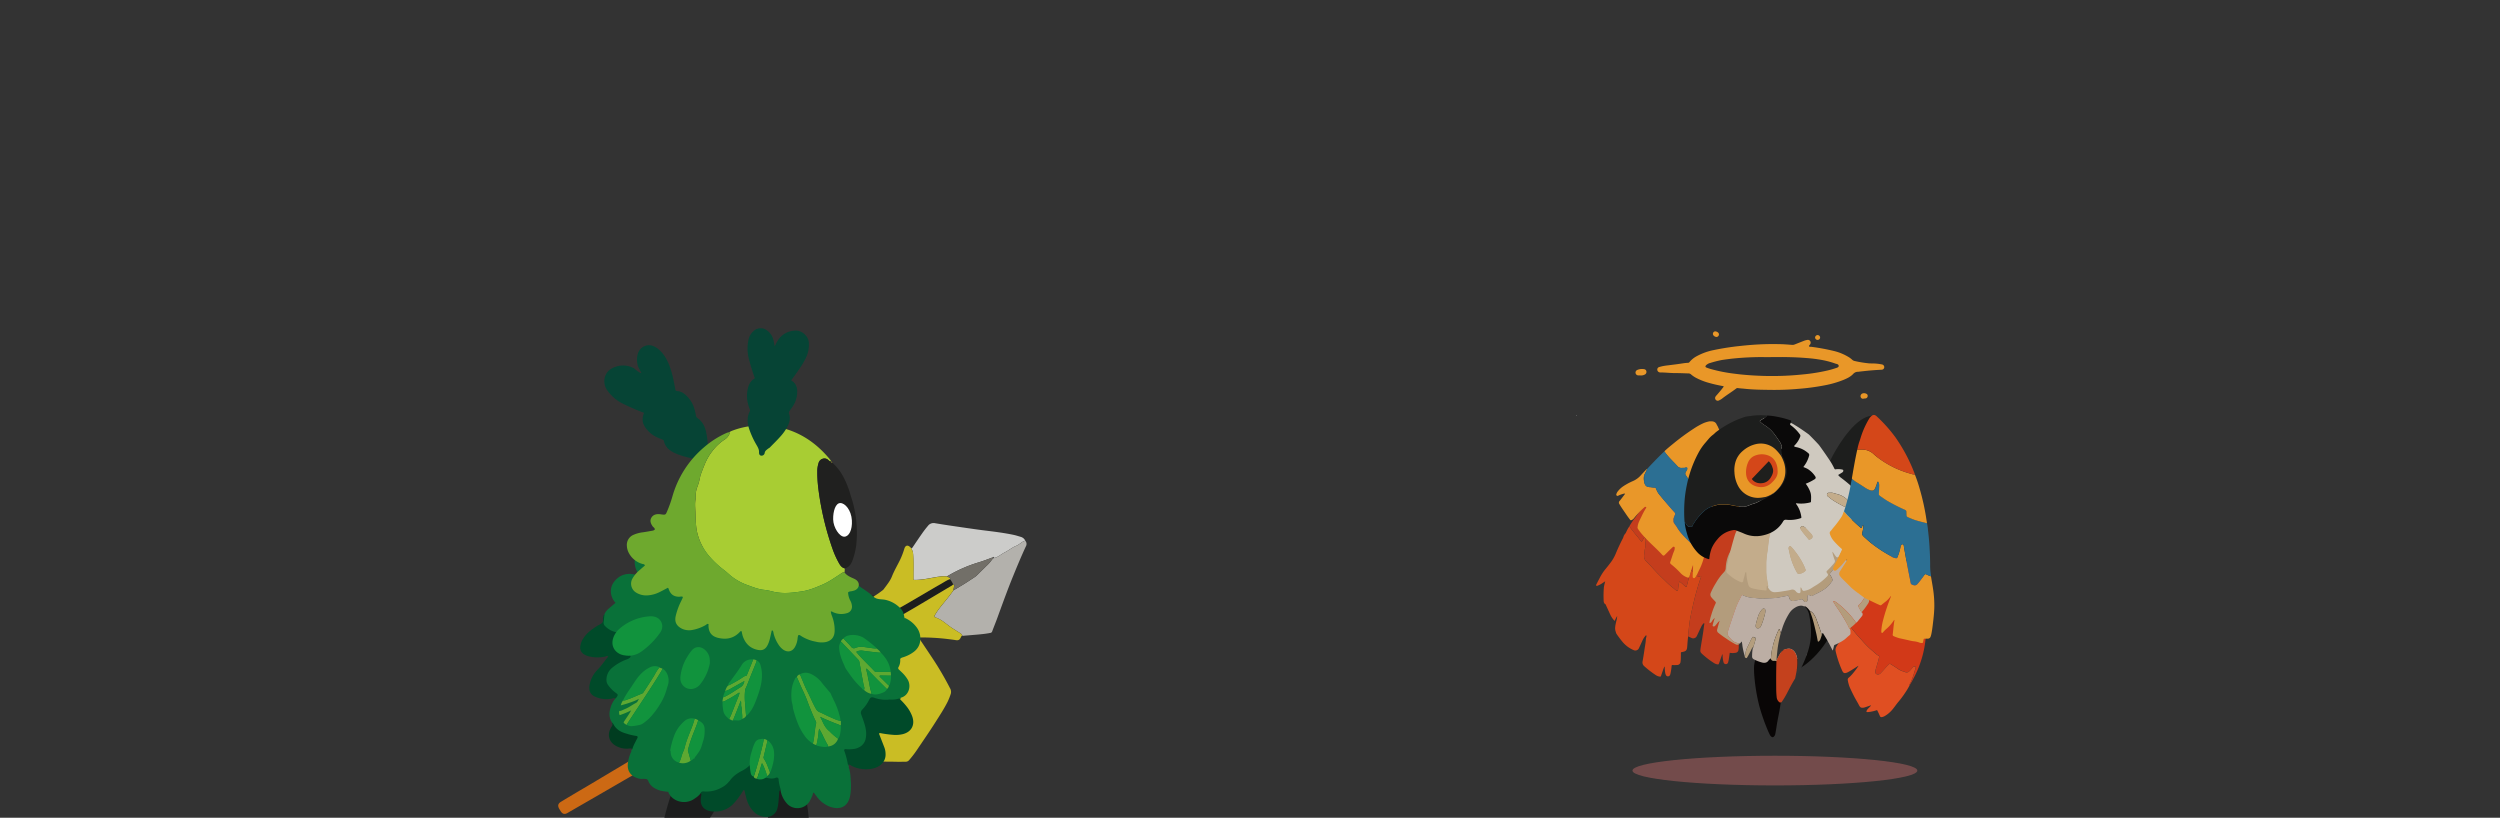 <svg xmlns="http://www.w3.org/2000/svg" viewBox="0 0 1920 628">
  <rect x="0" y="0" width="1920" height="628" fill="#333333" stroke="none"/>
  <defs>
    <style>
      .cls-1 {
        isolation: isolate;
      }

      .cls-2 {
        fill: #064435;
      }

      .cls-3 {
        fill: #cabd24;
      }

      .cls-4 {
        fill: #cc6914;
      }

      .cls-5 {
        fill: #ccccca;
      }

      .cls-6 {
        fill: #b3b1ac;
      }

      .cls-7 {
        fill: #1d1e1d;
      }

      .cls-8 {
        fill: #726f68;
      }

      .cls-9 {
        fill: #1c1d1d;
      }

      .cls-10 {
        fill: #097139;
      }

      .cls-11 {
        fill: #004a29;
      }

      .cls-12 {
        fill: #003c20;
      }

      .cls-13 {
        fill: #5ea832;
      }

      .cls-14 {
        fill: #11933d;
      }

      .cls-15 {
        fill: #a8cd33;
      }

      .cls-16 {
        fill: #6ea92e;
      }

      .cls-17 {
        fill: #20201f;
      }

      .cls-18 {
        fill: #9c9223;
      }

      .cls-19 {
        fill: #fff;
      }

      .cls-20 {
        fill: #9e5c5c;
        opacity: 0.6;
        mix-blend-mode: multiply;
      }

      .cls-21 {
        fill: #d23918;
      }

      .cls-22 {
        fill: #e04f22;
      }

      .cls-23 {
        fill: #c43d1d;
      }

      .cls-24 {
        fill: #d44719;
      }

      .cls-25 {
        fill: #e99728;
      }

      .cls-26 {
        fill: #e99729;
      }

      .cls-27 {
        fill: #2c6f93;
      }

      .cls-28 {
        fill: #a68859;
      }

      .cls-29 {
        fill: #847870;
      }

      .cls-30 {
        fill: #090606;
      }

      .cls-31 {
        fill: #0a0908;
      }

      .cls-32 {
        fill: #b39c7c;
      }

      .cls-33 {
        fill: #bcaea4;
      }

      .cls-34 {
        fill: #b49e7e;
      }

      .cls-35 {
        fill: #b29b7b;
      }

      .cls-36 {
        fill: #353535;
      }

      .cls-37 {
        fill: #c4411d;
      }

      .cls-38 {
        fill: #cfc9bf;
      }

      .cls-39 {
        fill: #c3ac8b;
      }

      .cls-40 {
        fill: #0a0909;
      }

      .cls-41 {
        fill: #e89727;
      }

      .cls-42 {
        fill: #1f1f1d;
      }
      @keyframes translatePerson {
        0% {transform: translateY(0px);}
        50% {transform: translateY(-20px);}
        100% {transform: translateY(0px);}
      }
      @keyframes translateWeapon {
        0% {transform: translate(0px, 0px) rotate(0deg);}
        50% {transform: translate(-20px, 0px) rotate(-15deg);}
        70% {transform: translate(50px, 0px) rotate(-5deg);}
        70% {transform: translate(0px, 0px) rotate(0deg);}
      }
      #rightPerson {
        animation: translatePerson 2s infinite;
      }
      #weapon {
        transform-box: fill-box;
        transform-origin: center center;
        animation: translateWeapon 2s infinite;
      }
    </style>
  </defs>
  <g class="cls-1">
    <g id="character">
      <path class="cls-2"
        d="M490.11,281.72a18.25,18.25,0,0,1-.91-6.12c.25-4.1,1.52-7.74,5.49-9.61s7.42-.53,10.54,1.84c4,3.06,6.53,7.32,8.48,11.9a72.42,72.42,0,0,1,3.63,12.69c.46,2,.81,4.06,1.22,6.09.32,1.6.32,1.72,1.9,1.85a10.33,10.33,0,0,1,5.88,2.75,22.94,22.94,0,0,1,7,11,48,48,0,0,1,1.12,4.92,3.16,3.16,0,0,0,1.39,2.18c3.58,2.52,5.46,6.14,6.4,10.32a63.06,63.06,0,0,1,1.41,12.33c0,.77,0,1.55,0,2.33a9.8,9.8,0,0,0,1,5.24c.76,1.33.48,1.91-.56,2.67-1.24.91-1.94,1-3.08-.08a3.38,3.38,0,0,0-3.43-1.06,3.68,3.68,0,0,1-1.55,0c-6.1-1.2-12.21-2.44-17.9-5.07-4-1.87-7.26-4.52-8.25-9.15a1.42,1.42,0,0,0-1-1.08c-1-.41-1.92-.79-2.88-1.19a22.71,22.71,0,0,1-9.58-7.06c-3.22-4.23-3.68-7.3-1.82-12.37a159,159,0,0,1-15-6.43,31.89,31.89,0,0,1-13.1-10.66,12,12,0,0,1-2.35-8c.45-5.32,3.59-8.52,8.35-10.16a17.32,17.32,0,0,1,14,.86c.8.41,4.9,4.23,6.08,3.82Z" />
      <path class="cls-3"
        d="M689.8,585.09c-.67,0-1.35-.08-2-.08-15.17-.2-30.34-.07-45.51.06a4.5,4.5,0,0,1-3.67-1.63,30,30,0,0,1-2.91-4.26C630.59,571,625.27,563,619.84,555c-3.4-5-6.23-10.29-9.33-15.44-1.11-1.84-2.15-3.73-3.32-5.53a3.56,3.56,0,0,1-.05-4.11c5.64-9.86,11.44-19.62,17.48-29.24,3.73-5.93,7.76-11.65,11.46-17.6a27.93,27.93,0,0,1,2.9-3.55,3.93,3.93,0,0,1,2.45-1.16c.61,0,1.22.13,1.83.13h40.17c3.81,0,7.62,0,11.42,0a3.35,3.35,0,0,1,2.83,1c1.36,1.64,3,3.06,4.18,4.84q7.6,11.07,15,22.28a236.34,236.34,0,0,1,12.67,21.77,5.52,5.52,0,0,1,.68,4.43,50.75,50.75,0,0,1-2.44,6.15c-2.76,5.5-6.15,10.61-9.43,15.8-4.49,7.1-9.3,14-14,21a79.41,79.41,0,0,1-6.14,8,3.34,3.34,0,0,1-2.74,1.24C693.61,585,691.7,585.06,689.8,585.09Z" />
      <g id="weapon">
        <path class="cls-4"
          d="M660.28,495c-3,1.37-5.81,3.22-8.69,4.87q-15,8.55-29.91,17.21-10.45,6-20.88,12.08l-29.73,17.12c-4.81,2.77-9.6,5.57-14.4,8.34q-14.94,8.63-29.9,17.23-10.53,6.09-21.06,12.18l-23.07,13.28c-4.86,2.8-9.71,5.63-14.57,8.44q-16.11,9.32-32.23,18.6c-2.26,1.3-3.81.86-5.26-1.38-.37-.58-.74-1.17-1.08-1.77-1.36-2.39-1-4,1.33-5.43,3.9-2.39,7.84-4.72,11.77-7.06,3.52-2.08,7.06-4.13,10.57-6.22L491,579.9q16.34-9.75,32.69-19.48l33.06-19.67,32-19,42-25q10.82-6.44,21.64-12.84c.24-.14.5-.24.74-.36-1.94,4.12,1.34,6.52,4.62,6.07a37.48,37.48,0,0,0,4.44-1,8.61,8.61,0,0,1,2.89-.61A83,83,0,0,0,660.28,495Z" />
        <path class="cls-5"
          d="M699.77,421c.66,0,1-.38,1.28-.87,2.39-3.55,4.77-7.11,7.24-10.6,1.39-2,2.88-3.89,4.43-5.74a5.4,5.4,0,0,1,5.51-1.95C725.1,403,732,404,738.91,405c5.94.86,11.88,1.74,17.84,2.47,7.33.9,14.66,1.82,21.9,3.36,1.83.39,3.6,1,5.38,1.51a5.37,5.37,0,0,1,3.37,2.89,10.88,10.88,0,0,0-3.14,1.57,19.14,19.14,0,0,1-3.68,2.33c-3.25,1.28-5.88,3.58-9,5.13-2.4,1.19-4.45,3.13-7.08,4-.46.15-.85.46-1.37.26h0c.26-.15.65-.3.4-.67s-.54-.07-.79.1c-3.65,1.29-7.23,2.76-10.93,3.87a107.49,107.49,0,0,0-24.55,10.85,17.65,17.65,0,0,0-4.76,0c-3.45.37-6.82,1.13-10.24,1.69a57.79,57.79,0,0,1-9.28,1c-1.41,0-1.43,0-1.45-1.49s0-2.9,0-4.36a133.06,133.06,0,0,0-.23-13.69A10,10,0,0,0,699.77,421Z" />
        <path class="cls-6"
          d="M763.15,428.55c.52.2.91-.11,1.37-.26,2.63-.9,4.68-2.84,7.08-4,3.1-1.55,5.73-3.85,9-5.13a19.14,19.14,0,0,0,3.68-2.33,10.88,10.88,0,0,1,3.14-1.57,3.71,3.71,0,0,1,.42,4.42c-3.52,7.59-6.73,15.32-9.89,23.07-4.33,10.64-8.21,21.44-12.14,32.22-1.21,3.31-2.57,6.57-3.79,9.88a1.7,1.7,0,0,1-1.44,1.23c-3.33.66-6.71,1-10.09,1.3s-6.75.57-10.13.85a2,2,0,0,1-1.41-.14c-.16-1-1-1.46-1.73-1.94-2-1.3-4.09-2.59-6.12-3.91-4.21-2.73-7.75-6.52-12.72-8.06-.91-.28-.89-.87-.45-1.62a52.79,52.79,0,0,1,4.05-6c3.41-4.35,7.1-8.48,10.2-13.08,2.13-1.28,4.25-2.56,6.39-3.82,3.4-2,6.64-4.23,9.94-6.38a9,9,0,0,0,1.47-1.14c2.52-2.45,5-4.9,7.51-7.39a29.63,29.63,0,0,0,3.77-4.09A8,8,0,0,1,763.15,428.55Z" />
        <path class="cls-7"
          d="M660.28,495a83,83,0,0,1,4.81-7,8.61,8.61,0,0,0-2.89.61,37.48,37.48,0,0,1-4.44,1c-3.28.45-6.56-2-4.62-6.07,1.43-1.57,3.38-2.4,5.09-3.57.82-.57,1.67-1.11,2.92-1.93l-2.64.13a34.61,34.61,0,0,1-10.74-.72,6.94,6.94,0,0,1-4-2.49c-2.07-2.72-1.33-5.76,1.75-7.2a43.36,43.36,0,0,1,5.73-1.83,10.43,10.43,0,0,0,2.7-.9c-1.25-.56-2.33-1-3.35-1.52a6.38,6.38,0,0,1-3.19-3.41,3.94,3.94,0,0,1,3.32-5.63,12.51,12.51,0,0,1,4.14.15c5.37,1.05,10.72,2.23,16.17,2.83a2.13,2.13,0,0,1,.57.23c-.38.3-.75.61-1.14.89-3.4,2.39-6.79,4.79-10.19,7.17-.51.36-1.11.65-.92,1.44a1.48,1.48,0,0,0,1.64,1.27,5.81,5.81,0,0,1,.83.07c5.79.54,11.58,1.16,17.38,1.62a15.92,15.92,0,0,0,8.68-1.64c6.28-3.37,12.4-7.06,18.57-10.64,5.27-3.06,10.48-6.24,15.8-9.21,2.42-1.34,4.69-3,7.32-3.92a18.1,18.1,0,0,1,2.45,4.1,6.41,6.41,0,0,1-2,1.46Q717.16,458,704.2,465.67c-3.63,2.16-7.31,4.23-10.93,6.4a14.78,14.78,0,0,0-3.72,2.61c-2.22,2.48-4.36,5-5.4,8.26a39.21,39.21,0,0,1-1.77,4c-1.5,3.35-3,6.71-4.5,10a1.62,1.62,0,0,0,.19,2.07c.65.69,1.23.33,1.85,0,2.42-1.2,4.79-2.49,7.26-3.57,2-.85,3.76-2.06,5.86-2.55a26.75,26.75,0,0,1-3.24,11.29c-2.51,4.56-6.33,4.58-9,.1-.53-.87-1-1.76-1.63-2.8-1,1.34-1.85,2.49-2.69,3.66a25.77,25.77,0,0,1-8.78,7.49,6.34,6.34,0,0,1-8.42-2.06A11.08,11.08,0,0,1,658,500.1C658.6,498.35,659.5,496.7,660.28,495Z" />
        <path class="cls-3"
          d="M693,492.92c-2.1.49-3.91,1.7-5.86,2.55-2.47,1.08-4.84,2.37-7.26,3.57-.62.32-1.2.68-1.85,0a1.62,1.62,0,0,1-.19-2.07c1.53-3.33,3-6.69,4.5-10a39.21,39.21,0,0,0,1.77-4c1-3.27,3.18-5.78,5.4-8.26a14.78,14.78,0,0,1,3.72-2.61c3.62-2.17,7.3-4.24,10.93-6.4q12.94-7.67,25.87-15.39a6.57,6.57,0,0,0,2-1.46c.82-.06.86.49.76,1.06-.2,1.19-.45,2.37-.68,3.55-3.1,4.6-6.79,8.73-10.2,13.08a52.79,52.79,0,0,0-4.05,6c-.44.75-.46,1.34.45,1.62,5,1.54,8.51,5.33,12.72,8.06,2,1.32,4.08,2.61,6.12,3.91.76.48,1.57.92,1.73,1.94a4.37,4.37,0,0,0-.92,1.35c-.93,2-1.89,2.57-4.11,2.18-1.91-.33-3.82-.53-5.73-.79a170.19,170.19,0,0,0-22.33-1.24C701.39,489.53,696.85,490.08,693,492.92Z" />
        <path class="cls-3"
          d="M729.62,444.72c-2.63.94-4.9,2.58-7.32,3.92-5.32,3-10.53,6.15-15.8,9.21-6.17,3.58-12.29,7.27-18.57,10.64a15.92,15.92,0,0,1-8.68,1.64c-5.8-.46-11.59-1.08-17.38-1.62a5.81,5.81,0,0,0-.83-.07,1.48,1.48,0,0,1-1.64-1.27c-.19-.79.41-1.08.92-1.44,3.4-2.38,6.79-4.78,10.19-7.17.39-.28.76-.59,1.14-.89a72.09,72.09,0,0,0,6.12-4.28,4.05,4.05,0,0,0,.9-.85c2.31-3.19,4.9-6.2,6.37-9.92,1.79-4.51,4.3-8.67,6.38-13a58.74,58.74,0,0,0,3.09-8.14c.87-2.85,2.76-3.21,4.9-.92a4.54,4.54,0,0,1,.36.5,10,10,0,0,1,1.59,4.87,133.06,133.06,0,0,1,.23,13.69c0,1.46,0,2.91,0,4.36s0,1.49,1.45,1.49a57.79,57.79,0,0,0,9.28-1c3.42-.56,6.79-1.32,10.24-1.69a17.65,17.65,0,0,1,4.76,0,14.4,14.4,0,0,1,2.35,1.19C730,444.2,729.86,444.45,729.62,444.72Z" />
        <path class="cls-8"
          d="M729.62,444.72c.24-.27.42-.52,0-.83a14.4,14.4,0,0,0-2.35-1.19,107.49,107.49,0,0,1,24.55-10.85c3.7-1.11,7.28-2.58,10.93-3.87l.39.57h0a8,8,0,0,0-1.91,2.06,29.63,29.63,0,0,1-3.77,4.09c-2.48,2.49-5,4.94-7.51,7.39a9,9,0,0,1-1.47,1.14c-3.3,2.15-6.54,4.4-9.94,6.38-2.14,1.26-4.26,2.54-6.39,3.82.23-1.18.48-2.36.68-3.55.1-.57.06-1.12-.76-1.06A18.52,18.52,0,0,0,729.62,444.72Z" />
      </g>
      <path class="cls-9"
        d="M587.92,571.81a18.74,18.74,0,0,1,13.18,5.05,45.35,45.35,0,0,1,13.36,19.7,133.15,133.15,0,0,1,6.74,32.61c.32,4.13.78,8.25.7,12.41a21.89,21.89,0,0,0,1.85,8.28c.88,2.3,1.73,4.6,2.5,6.94a11.51,11.51,0,0,1,.57,3,5.64,5.64,0,0,1-7,6.11,14.52,14.52,0,0,1-8.75-4.61,93.59,93.59,0,0,1-8.31-11.23c-3-4.8-6-9.69-8.87-14.6-4.14-7-7.24-14.6-10.58-22a117.56,117.56,0,0,0-6-12.17c-1.45-2.45-2.54-5.07-3.87-7.56a12.18,12.18,0,0,1-.15-10.9,20.52,20.52,0,0,1,5.86-7.65C582,572.88,585.1,571.53,587.92,571.81Z" />
      <path class="cls-9"
        d="M552.12,608.32c-.69,8.88-3.3,16.94-10.11,23.21-3,2.71-5.89,5.45-8.83,8.17a15,15,0,0,0-1.41,1.34c-3.67,4.52-7.72,8.73-10.89,13.65a48.18,48.18,0,0,0-3.52,6.47,24.63,24.63,0,0,1-1.88,3.82c-2.13,3.2-6.15,3.24-8.46.12a13.52,13.52,0,0,1-2.17-4.94,19.51,19.51,0,0,1,0-9.24c2.3-9.7,4.36-19.44,7-29.06A159.93,159.93,0,0,1,518.55,602c2.79-6.64,7.42-11.08,14.42-13,1.73-.47,3.3-1.42,5.19-1.46a8,8,0,0,1,6,2.16c1.75,1.72,3.43,3.53,5,5.4a10.51,10.51,0,0,1,2.09,5.38C551.69,603.08,551.86,605.67,552.12,608.32Z" />
      <path class="cls-10"
        d="M494.63,598.05a9.61,9.61,0,0,1-5.33-.53c-4.87-1.56-7.64-5.57-7.14-10.64a28,28,0,0,1,2.68-9.67c.45-.48.47-1.14.75-1.69l0-.25c-.94-2.24.37-4,1.34-5.76,1.28-2.28,1.09-3.35-1.74-3.87a29,29,0,0,1-8.74-2.91c-3.13-1.71-5.71-3.89-6.29-7.69-2.51-3.58-2.47-7.46-1.29-11.43a18.86,18.86,0,0,1,3.72-7.12c1-2.69-.93-4-2.54-5.46-5.22-4.8-6.45-8.92-4.24-14.06,1.34-3.11,3.95-5,6.53-7a27.48,27.48,0,0,1,3.95-2.42c2-1.06,5-1.15,5.88-3.37s-1.89-3.68-2.78-5.62a9.27,9.27,0,0,1-.29-6.77c1.09-3.8.79-4.27-3-4.8a21.87,21.87,0,0,1-8.78-2.8c-3-1.9-5.22-4.23-3.93-8.25.42-1.33.08-2.84.84-4.12.8-2.31,2.55-3.84,4.34-5.34l4.07-3.43c.11-.3-.42-.6-.7-1-3.93-5.2-3.76-11.59.59-16.33a14.26,14.26,0,0,1,12.54-4.86,21.72,21.72,0,0,1,5.87,1.39c0-1.16-.72-1.7-1.12-2.38a15.63,15.63,0,0,1-2.16-10.81,8.47,8.47,0,0,1,5.8-7.13,25.85,25.85,0,0,1,11.11-1.22,65.66,65.66,0,0,1,12.16,2.51c.5.14,1,.3,1.48.48a7.71,7.71,0,0,0,6.37-.25c6.46-3.1,13.53-3.31,20.46-4a183.83,183.83,0,0,1,48.79,2.23,140.94,140.94,0,0,1,47.61,17.18,283.56,283.56,0,0,1,25.85,16.45c1.87,1.38,3.46,3.32,5.52,4.2s4.58.68,6.86,1.1a22.78,22.78,0,0,1,12,6.74c2,1.94,2.5,4.47,2.93,7,1,2.83-.8,4.72-2.4,6.5-3,3.37-6.28,6.54-11.68,6.73,3.36,4.2,6.52,7.61,9.16,11.44,1.47,2.14,2.26,4.31,1.62,6.88a10.23,10.23,0,0,1-1.19,6.35,1.45,1.45,0,0,0,.29,2c.93.89,1.88,1.76,2.79,2.67a26.82,26.82,0,0,1,3.83,4.85c3,4.87,1.15,12.43-5.19,14.08-3.51,3.41-8,2.17-12.11,2.42a24.26,24.26,0,0,1-7.29-1c-1.13-.28-2.4-.76-3.32.19-2.07,2.13-3.18,5-5.26,7.16-2.67,2.8-.71,5.59.19,8.33a48.33,48.33,0,0,1,2,7.5c1.48,9.23-2.74,14.78-12,15.8-4.25.47-4.23.46-3.14,4.47.57,2.11,1.27,4.24.58,6.47a.34.34,0,0,1,0,.51c.17.59-.06,1.28.4,1.81,1.17,3.33,1.32,6.83,1.53,10.3a47.43,47.43,0,0,1-.41,10.84c-1.43,8.41-7.18,11.9-15.69,8.89a22.5,22.5,0,0,1-10-7.72c-.79-1-1.52-2.05-2.29-3.1-1,.37-.73,1.29-1,1.9a42,42,0,0,1-2.11,4.56,10.92,10.92,0,0,1-18.31,1,19.48,19.48,0,0,1-4.16-9.46c-1.37-1.84-1.74-4-2.12-6.19-.22-1.24-.57-2.38-2.16-2.14-9,1.37-13.34-3.88-16.25-11.25,0-.11-.19-.17-.61-.53-5.57,5.83-13.6,8.46-18.82,15.16-4.09,5.23-10.59,6.71-17.14,7-1.41.07-2.85-.32-4.21.32-1.28,2-3.24,3.29-5.16,4.57-7.18,4.79-17.17,1.73-19.85-5.7-2.86-2.64-2.27-6.16-2.13-9.4.23-5.12,2.12-10,3.14-14.69.27,1-.76,1.62-1.44,2.32a98,98,0,0,1-8.34,8.08C501.4,596.77,498.6,598.86,494.63,598.05Z" />
      <path class="cls-11"
        d="M651.42,587.32c-.09-.09-.25-.17-.26-.28a59.6,59.6,0,0,0-2.76-10.41c-.32-.86.27-1.48,1.32-1.28a22.79,22.79,0,0,0,5.78-.14,11.1,11.1,0,0,0,4.42-1.38,9.35,9.35,0,0,0,5-7c.76-4,0-7.7-1.17-11.42-.69-2.23-1.5-4.41-2.3-6.6a3.38,3.38,0,0,1,.79-3.89,29.83,29.83,0,0,0,5.33-7.57c1-2,1.89-2.18,4.17-1.37A25.8,25.8,0,0,0,682,537.37a8.84,8.84,0,0,1,1.53-.12,18.29,18.29,0,0,0,8.28-1.26c-.1.45-.81.81-.27,1.35a51.54,51.54,0,0,1,5.17,5.78,27,27,0,0,1,3.9,7.14c2.3,6.54-.67,12-7.46,13.61a24.09,24.09,0,0,1-6.17.56,87.64,87.64,0,0,1-11.49-1.51c-.54.72-.11,1.28.11,1.86q1.77,4.53,3.52,9.05a14.87,14.87,0,0,1,1,5.31,10.11,10.11,0,0,1-4.95,9.12,15.21,15.21,0,0,1-5.41,2.08,24.81,24.81,0,0,1-14.81-1.7C653.84,588.13,652.86,587.08,651.42,587.32Z" />
      <path class="cls-11"
        d="M538,609.27a2.08,2.08,0,0,1,2.44-1.45A23.42,23.42,0,0,0,553.88,605a17.22,17.22,0,0,0,5.75-4.47c.24-.3.57-.54.79-.85,2.5-3.6,5.94-5.95,9.81-7.9a23.07,23.07,0,0,0,6.67-5.23c.6-.67,1.1-1.45,2.24-1.56a5.07,5.07,0,0,1,.6,1.32c.5,3.51,2.69,6.07,4.79,8.7a7.58,7.58,0,0,0,4.7,2.46c2.14.42,4.3.78,6.48-.13,1.24-.52,2.23.07,2.26,1.24a31.9,31.9,0,0,0,1.46,7.18,3.82,3.82,0,0,1-.09,1.15c-.77.22-.85.86-.9,1.51-.2,2.58-.34,5.17-.62,7.74a30.64,30.64,0,0,1-.87,5,8.53,8.53,0,0,1-8.38,6.25A13.59,13.59,0,0,1,578,622.4a21.19,21.19,0,0,1-4.43-8.11c-.76-2.47-1.29-5-1.93-7.54-.89,0-1.08.8-1.46,1.4a60.67,60.67,0,0,1-6.23,8.4,19.36,19.36,0,0,1-16.27,6.66,18,18,0,0,1-2.31-.27c-5.19-1.07-7.7-4.54-7.12-9.81.11-1,.3-2,.42-3.07C538.74,609.62,538.4,609.41,538,609.27Z" />
      <path class="cls-11"
        d="M464.23,471.82c-.2,1.93-.35,3.86-.62,5.78a3.73,3.73,0,0,0,1.32,3.45,16.25,16.25,0,0,0,9.53,4.69c1.54.17,3.08.35,4.62.6,1.8.29,2.07.71,1.88,2.64a11.22,11.22,0,0,1-.92,3.34,6.45,6.45,0,0,0,.94,6.92c1,1.33,2.07,2.66,3,4,.53.73.31,1.39-.39,2a8.11,8.11,0,0,1-2.76,1.37,38,38,0,0,0-10.64,6.2,11.91,11.91,0,0,0-4.42,9.86,6.47,6.47,0,0,0,1.34,3.58,25.51,25.51,0,0,0,6,6c1.58,1.15,1.6,1.47.53,3.16a7.23,7.23,0,0,1-1.08,1.06c-.86-.73-1.71-.12-2.54.06a21,21,0,0,1-12.2-1.13c-4.1-1.59-5.77-4.49-5.12-8.88A22.09,22.09,0,0,1,459,514.27c3-3.08,5.29-6.69,8.06-9.93-.69-1.08-1.46-.29-2-.14a27.64,27.64,0,0,1-11.94.06,12.79,12.79,0,0,1-4.36-1.61,6,6,0,0,1-3.11-6.2,14.13,14.13,0,0,1,2.31-6.12,24.29,24.29,0,0,1,5.47-6c1.53-1.2,3.13-2.3,4.76-3.36,1.4-.92,3.13-1.48,4.27-2.64s.27-3,.77-4.48C463.45,473.11,463.53,472.31,464.23,471.82Z" />
      <path class="cls-10"
        d="M691.3,506a1.88,1.88,0,0,1-.47-1.42,7.69,7.69,0,0,0-1.7-4.62,72.37,72.37,0,0,0-8.84-10.68,5.58,5.58,0,0,1-1.07-1.58.62.62,0,0,1,.44-.89,8.39,8.39,0,0,1,1.51-.12,10.66,10.66,0,0,0,7.49-3.5,8.72,8.72,0,0,1,1.29-1.41c2.61-1.79,3.88-4.39,4.65-7.33a22.18,22.18,0,0,1,9.11,7,14.08,14.08,0,0,1,3,7.07c.55,4.82-.87,8.94-4.78,12a26.11,26.11,0,0,1-7.14,3.85C693.6,504.9,692.21,504.93,691.3,506Z" />
      <path class="cls-12"
        d="M470.2,555a3.76,3.76,0,0,1,.76.84c2.07,4.31,5.76,6.4,10.18,7.59a42.9,42.9,0,0,0,7.51,1.76c1,.09,1.31.75.86,1.64-.93,1.84-1.9,3.66-2.79,5.52-.44.92-.73,1.92-1.09,2.88-1.08-.67-2.24-.36-3.38-.28a16.55,16.55,0,0,1-8.24-1.61c-6-2.78-8-8.51-5-14.06a14.6,14.6,0,0,1,1-1.68C470.61,556.79,470.23,555.91,470.2,555Z" />
      <path class="cls-10"
        d="M494.63,598.05c.34-.18.72-.58,1-.52,2.32.49,3.88-.82,5.6-2,4.35-3.1,8-7,11.62-10.8a13.42,13.42,0,0,1,1.4-1.32.84.84,0,0,1,.71-.06.72.72,0,0,1,.24.63c-1.49,2.93-1.45,6.25-2.42,9.33a23.54,23.54,0,0,0,.24,14.88c-2.52-.47-5.09-.6-7.52-1.55-3.23-1.27-6-3.12-7.38-6.36C497.36,598.39,496.25,598,494.63,598.05Z" />
      <path class="cls-10" d="M651.81,589.64a1.42,1.42,0,0,1-.4-1.81A1.73,1.73,0,0,1,651.81,589.64Z" />
      <path class="cls-10" d="M485.59,575.52a1.44,1.44,0,0,1-.75,1.69A1.73,1.73,0,0,1,485.59,575.52Z" />
      <path class="cls-13"
        d="M478.44,538a6.89,6.89,0,0,0,3-.65c3.95-1.29,7.66-3.19,11.55-4.65a2.5,2.5,0,0,0,1.21-1.08c2.87-4.4,5.76-8.79,8.49-13.28a34.47,34.47,0,0,1,3.65-5.7l2.4.84a6.65,6.65,0,0,1-.68,1.69c-4.27,7.21-8.89,14.18-13.5,21.17q-6.21,9.4-12.41,18.82a6.11,6.11,0,0,0-.73,1.47,3.93,3.93,0,0,1-2.52-1.87c1.87-3.09,4.14-5.92,5.81-9.18a67.74,67.74,0,0,1-8.73,3.66c-.7-1-.5-2.13-.43-3.24a3.19,3.19,0,0,0,1.62-.23c1.24-.52,2.46-1.07,3.69-1.62,2.63-1.17,4.92-2.95,7.48-4.26,1.12-.57,1.69-1.71,2.32-3.17a36,36,0,0,1-4.65,2.08,85.39,85.39,0,0,1-9.24,2.92A10.8,10.8,0,0,1,478.44,538Z" />
      <path class="cls-14"
        d="M508.77,513.49c4.31,2.57,5.56,8.47,4.21,12.64-.37,1.17-.77,2.33-1.08,3.52A42.21,42.21,0,0,1,506.81,541a60.21,60.21,0,0,1-8,10.5,38.43,38.43,0,0,1-5.1,4.18,7.73,7.73,0,0,1-3.07,1.18,40.8,40.8,0,0,1-4.89.79,6.05,6.05,0,0,1-4.34-1,6.11,6.11,0,0,1,.73-1.47q6.22-9.39,12.41-18.82c4.61-7,9.23-14,13.5-21.17A6.65,6.65,0,0,0,508.77,513.49Z" />
      <path class="cls-14"
        d="M478.44,538a60.45,60.45,0,0,1,4.32-7.39c1.68-2.4,3.25-4.86,4.88-7.29,2.92-4.34,6.33-8.24,11.13-10.61a8.31,8.31,0,0,1,6.91-.62,1.12,1.12,0,0,1,.69.55,34.47,34.47,0,0,0-3.65,5.7c-2.73,4.49-5.62,8.88-8.49,13.28a2.5,2.5,0,0,1-1.21,1.08c-3.89,1.46-7.6,3.36-11.55,4.65A6.89,6.89,0,0,1,478.44,538Z" />
      <path class="cls-14"
        d="M545.13,509.57a36.67,36.67,0,0,1-7.23,15.78,9.64,9.64,0,0,1-5.79,3.66,8,8,0,0,1-9.46-6.51,11.87,11.87,0,0,1,0-3.47A35.86,35.86,0,0,1,528,504.16a41,41,0,0,1,3.35-4.75c2.46-2.82,6-3.16,9.09-1.08a10.74,10.74,0,0,1,4.61,7.78A24.81,24.81,0,0,1,545.13,509.57Z" />
      <path class="cls-14"
        d="M479.71,503.32c.31,0-.21,0-.71-.09-6.42-1.23-11.27-7.38-7.07-15.53a16.88,16.88,0,0,1,4.14-5.1,39.31,39.31,0,0,1,22.26-9.22,12.9,12.9,0,0,1,4.63.33,7.59,7.59,0,0,1,5,10.44,10.29,10.29,0,0,1-1.14,2,60.6,60.6,0,0,1-13.88,14A16.89,16.89,0,0,1,479.71,503.32Z" />
      <path class="cls-13"
        d="M536.22,553.18c-.93,3.34-2.35,6.51-3.59,9.74a104.44,104.44,0,0,0-4.18,12.48,2.3,2.3,0,0,0-.09,1.25c.72,2.51,1.42,5,2.13,7.54a10.07,10.07,0,0,1-9,1.55c1.6-2.7,1.93-5.88,3.28-8.7,1-2,1.3-4.32,2-6.46,1-3.11,2.24-6.17,3.42-9.23A74.33,74.33,0,0,0,533.5,552,7.18,7.18,0,0,1,536.22,553.18Z" />
      <path class="cls-14"
        d="M514.7,576.34a65.16,65.16,0,0,1,2.82-10.64A27.16,27.16,0,0,1,525.44,554,8.29,8.29,0,0,1,533.5,552a74.33,74.33,0,0,1-3.25,9.31c-1.18,3.06-2.37,6.12-3.42,9.23-.72,2.14-1.06,4.44-2,6.46-1.35,2.82-1.68,6-3.28,8.7a8.23,8.23,0,0,1-6.42-7.29C515,577.74,515.22,577,514.7,576.34Z" />
      <path class="cls-14"
        d="M536.22,553.18c2.87,1.37,4.9,3.36,4.93,6.81a25.91,25.91,0,0,1-1,8.66c-1,3-1.57,6.16-3.42,8.83-.83,1.2-1.69,2.38-2.6,3.52a3.54,3.54,0,0,0-.82,1.61c-.48-.11-.79.17-1.13.45a4.35,4.35,0,0,1-1.64,1.13c-.71-2.52-1.41-5-2.13-7.54a2.3,2.3,0,0,1,.09-1.25,104.44,104.44,0,0,1,4.18-12.48C533.87,559.69,535.29,556.52,536.22,553.18Z" />
      <path class="cls-13"
        d="M578.9,596.4q3.39-10.39,6-21c.63-2.56,1.25-5.11,1.71-7.71a3.11,3.11,0,0,1,2.77,1.17c-.14.66-.25,1.32-.41,2-.8,3.38-1.62,6.76-2.43,10.15a1.87,1.87,0,0,0,.15,1.71c2.09,3.12,3.23,6.68,4.55,10.15,0,1.48-1.06,2.26-1.94,3.17a9.82,9.82,0,0,1-.46-1,51.74,51.74,0,0,0-3.08-8c-.15-.3-.16-.75-.72-.65-.9,3-1.77,6-2.73,8.92-.32,1-.44,2.06-1.34,2.75C580.06,597.78,579.09,597.59,578.9,596.4Z" />
      <path class="cls-14"
        d="M578.9,596.4c-1.8-.36-2.24-1.92-2.46-3.3-.8-4.85-1.07-9.7.45-14.53.87-2.73,1.49-5.53,2.87-8.09a4.84,4.84,0,0,1,4.18-2.84c.89,0,1.8-.51,2.68.05-.46,2.6-1.08,5.15-1.71,7.71Q582.3,586,578.9,596.4Z" />
      <path class="cls-14"
        d="M591.25,592.85c-1.32-3.47-2.46-7-4.55-10.15a1.87,1.87,0,0,1-.15-1.71c.81-3.39,1.63-6.77,2.43-10.15.16-.66.27-1.32.41-2a1.93,1.93,0,0,1,1.42.76,12.39,12.39,0,0,1,3.48,6.69c.77,5.34-.43,10.32-2.12,15.26C592,592.08,591.89,592.67,591.25,592.85Z" />
      <path class="cls-14"
        d="M581,598c.9-.69,1-1.79,1.34-2.75,1-3,1.83-5.95,2.73-8.92.56-.1.57.35.72.65a51.74,51.74,0,0,1,3.08,8,9.82,9.82,0,0,0,.46,1A7,7,0,0,1,581,598Z" />
      <path class="cls-13"
        d="M573,549.64c-.5,1.41-1.75,1.93-3,2.49a23.23,23.23,0,0,0-.14-4.58c-.36-1.58,0-3.18-.47-4.72s.13-3-.45-4.72l-3,7.64-3,7.48-.82.07c-.59-.59-1.47-.65-2.09-1.17.49-1,1-2.08,1.47-3.15,1.53-3.8,3-7.59,4.51-11.41a37.84,37.84,0,0,0,2-5.41.79.79,0,0,0-.95.1,82,82,0,0,1-8,4.82c-1.34.7-2.55,1.71-4.15,1.79-.12-1.11.39-2.15.36-3.25.51-.21,1-.4,1.52-.64,4.26-2.05,8.06-4.85,12.07-7.31,1.74-1.07,2.33-2.63,2.81-4.39-.17,0-.25-.1-.28-.08l-9,5A26.69,26.69,0,0,1,557,530.8a9.32,9.32,0,0,1,2.26-4.45,2.15,2.15,0,0,0,1.2-.39c3-1.54,5.93-3.15,8.76-5,1.23-.79,2.33-1.8,3.85-2,.56-.09.57-.58.72-1,1.57-3.84,3.12-7.68,4.68-11.53a5.76,5.76,0,0,1,2.56.72,4.75,4.75,0,0,1-.53,2.12c-2.29,5.74-4.66,11.45-6.87,17.22-.5,1.3-1.33,2.5-1.43,3.93a46.82,46.82,0,0,0-.13,8.21C572.43,542.33,572.58,546,573,549.64Z" />
      <path class="cls-14"
        d="M554.92,538.87c1.6-.08,2.81-1.09,4.15-1.79a82,82,0,0,0,8-4.82.79.79,0,0,1,.95-.1,37.84,37.84,0,0,1-2,5.41c-1.46,3.82-3,7.61-4.51,11.41-.43,1.07-1,2.1-1.47,3.15h-.4a8.5,8.5,0,0,0-1-1.1,8.71,8.71,0,0,1-3.29-6.16A26.89,26.89,0,0,1,554.92,538.87Z" />
      <path class="cls-14"
        d="M573,549.64c-.39-3.64-.54-7.31-.9-10.95a46.82,46.82,0,0,1,.13-8.21c.1-1.43.93-2.63,1.43-3.93,2.21-5.77,4.58-11.48,6.87-17.22a4.75,4.75,0,0,0,.53-2.12,4.6,4.6,0,0,1,2.84,3.17,26.59,26.59,0,0,1,1.25,6.65c.34,6.39-1.38,12.34-3.53,18.24-.75,2.08-1.52,4.15-2.46,6.14a26.29,26.29,0,0,1-4.68,7.21C574,549.05,573.66,549.57,573,549.64Z" />
      <path class="cls-14"
        d="M578.47,506.49c-1.56,3.85-3.11,7.69-4.68,11.53-.15.37-.16.86-.72,1-1.52.23-2.62,1.24-3.85,2-2.83,1.81-5.78,3.42-8.76,5a2.15,2.15,0,0,1-1.2.39c0-1.29.82-2.16,1.49-3.07,3-4.07,6.09-8.07,8.73-12.39A8.83,8.83,0,0,1,578.47,506.49Z" />
      <path class="cls-14"
        d="M562.94,553.23l3-7.48,3-7.64c.58,1.77,0,3.31.45,4.72s.11,3.14.47,4.72a23.23,23.23,0,0,1,.14,4.58,4.69,4.69,0,0,1-3.65,1.17C565.22,553.21,564.08,553.25,562.94,553.23Z" />
      <path class="cls-14"
        d="M557,530.8a26.69,26.69,0,0,0,5.44-2.61l9-5s.11,0,.28.08c-.48,1.76-1.07,3.32-2.81,4.39-4,2.46-7.81,5.26-12.07,7.31-.5.24-1,.43-1.52.64A15.61,15.61,0,0,1,557,530.8Z" />
      <path class="cls-13"
        d="M624.31,571c.93-3.36,1.1-6.84,1.62-10.27a33.41,33.41,0,0,1,.8-4.87,2.47,2.47,0,0,0-.22-1.93c-2.5-5.16-4.62-10.49-6.61-15.87-1-2.63-2.13-5.19-3.33-7.73-1.52-3.19-2.87-6.46-4.29-9.7a3.2,3.2,0,0,0-.3-.45A2.82,2.82,0,0,1,614.1,518a4.31,4.31,0,0,1,1,1.54c1.53,3.59,2.86,7.27,4.64,10.73,1,2,1.94,4,2.92,6a90.32,90.32,0,0,0,4.16,8.36,5.21,5.21,0,0,0,2.55,2.21c2.69,1.12,5.24,2.57,7.93,3.71s5.16,2.49,8,3l.51.29c0,1.1,0,2.2,0,3.3-5.35-2-10.66-4.13-15.87-6.62.46,1.14,1.13,2.1,1.58,3.15,1.33,3.13,3,6,5.78,8.09.24.18.39.47.62.67a44,44,0,0,0,5.73,4.83,8.6,8.6,0,0,1-7.72,6c.19-.75-.32-1.27-.65-1.84-1.38-2.38-2.54-4.86-3.73-7.34-.67-1.39-1.45-2.73-2.37-4.44a20.58,20.58,0,0,0-.48,2.32A54.84,54.84,0,0,1,627,572.26,7.49,7.49,0,0,1,624.31,571Z" />
      <path class="cls-14"
        d="M637.82,532.3c1.44,3.51,3.33,6.82,4.72,10.35a61.07,61.07,0,0,1,2.74,9,3.88,3.88,0,0,1,0,2c-2.85-.51-5.39-1.9-8-3s-5.24-2.59-7.93-3.71a5.21,5.21,0,0,1-2.55-2.21,90.32,90.32,0,0,1-4.16-8.36c-1-2-1.9-4-2.92-6-1.78-3.46-3.11-7.14-4.64-10.73a4.31,4.31,0,0,0-1-1.54c2.88-1.95,6-1.75,8.89-.42a22.15,22.15,0,0,1,8.4,6.93C633.42,527.21,635.67,529.72,637.82,532.3Z" />
      <path class="cls-14"
        d="M624.31,571a19.94,19.94,0,0,1-6.58-6.24c-3.62-5-5.76-10.6-7.5-16.41-.46-1.52-.86-3.05-1.28-4.58,0-2-.76-3.81-1-5.76a39.37,39.37,0,0,1,.08-8.88,25.4,25.4,0,0,1,2.51-7.73c.28-.61.55-1.25,1.4-1.22a3.2,3.2,0,0,1,.3.45c1.42,3.24,2.77,6.51,4.29,9.7,1.2,2.54,2.36,5.1,3.33,7.73,2,5.38,4.11,10.71,6.61,15.87a2.47,2.47,0,0,1,.22,1.93,33.41,33.41,0,0,0-.8,4.87C625.41,564.17,625.24,567.65,624.31,571Z" />
      <path class="cls-14"
        d="M627,572.26A54.84,54.84,0,0,0,628.65,562a20.58,20.58,0,0,1,.48-2.32c.92,1.71,1.7,3.05,2.37,4.44,1.19,2.48,2.35,5,3.73,7.34.33.57.84,1.09.65,1.84-2,.69-4.08.23-6.11-.06-.72-.11-1.43-.35-2.14-.52A1,1,0,0,1,627,572.26Z" />
      <path class="cls-14"
        d="M643.6,567.33a44,44,0,0,1-5.73-4.83c-.23-.2-.38-.49-.62-.67-2.82-2.06-4.45-5-5.78-8.09-.45-1-1.12-2-1.58-3.15,5.21,2.49,10.52,4.6,15.87,6.62a28.82,28.82,0,0,1-.72,7.23A5.91,5.91,0,0,1,643.6,567.33Z" />
      <path class="cls-13"
        d="M684,515.93a10.65,10.65,0,0,1,.2,3l-7.65-.12c-.36,0-.78-.1-1,.31s.15.65.42.91l5.72,5.63c.29.29.54.67,1,.7a3.9,3.9,0,0,1-1.56,2.84c-2.56-2.53-5.13-5.06-7.66-7.61s-5-5.16-7.57-7.73c-.15-.16-.29-.4-.58-.35,0,2,.83,3.87,1.1,5.82s.84,3.92,1.21,5.89a35,35,0,0,0,1.59,6.75.92.92,0,0,1-.14.87,11,11,0,0,1-5.52-3,3.48,3.48,0,0,0,0-2.67,45.16,45.16,0,0,1-1-5c-.67-2.9-1.14-5.86-1.61-8.8-.23-1.46-.7-2.87-.83-4.31a4.11,4.11,0,0,0-1.28-2.7c-3.94-4.12-7.86-8.27-11.79-12.4-.38-.39-.67-.89-1.23-1.07.16-1.21,1.08-1.83,1.92-2.52,2,2.13,4.11,4.2,6,6.41a2.43,2.43,0,0,0,3.18.82,11.85,11.85,0,0,1,6.29-.75c2.24.3,4.46.67,6.71.95a14.28,14.28,0,0,0,3.27.2,13.5,13.5,0,0,1,3.27,3.26,6,6,0,0,1-.73,0c-4.45-.4-8.89-.95-13.31-1.57a7.87,7.87,0,0,0-4.73.82,1.59,1.59,0,0,0,.13.43c4.22,5.12,9.15,9.56,13.65,14.41a1.49,1.49,0,0,0,1.12.54C676.45,516,680.24,516.06,684,515.93Z" />
      <path class="cls-14"
        d="M645.85,492.86c.56.18.85.68,1.23,1.07,3.93,4.13,7.85,8.28,11.79,12.4a4.11,4.11,0,0,1,1.28,2.7c.13,1.44.6,2.85.83,4.31.47,2.94.94,5.9,1.61,8.8a45.16,45.16,0,0,0,1,5,3.48,3.48,0,0,1,0,2.67c-.71.23-1-.41-1.38-.73-.08-.16-.12-.37-.25-.48-4.95-4.3-8.69-9.59-12.35-15a16,16,0,0,1-1.14-2.5c-2-4.34-3.79-8.76-4-13.63A7.18,7.18,0,0,1,645.85,492.86Z" />
      <path class="cls-14"
        d="M673.26,498a14.28,14.28,0,0,1-3.27-.2c-2.25-.28-4.47-.65-6.71-.95a11.85,11.85,0,0,0-6.29.75,2.43,2.43,0,0,1-3.18-.82c-1.93-2.21-4-4.28-6-6.41,1.32-1.73,3.23-2.28,5.25-2.6a16.46,16.46,0,0,1,9.9,1.87,88,88,0,0,1,9.76,7.66A6.53,6.53,0,0,1,673.26,498Z" />
      <path class="cls-14"
        d="M684,515.93c-3.79.13-7.58,0-11.37,0a1.49,1.49,0,0,1-1.12-.54c-4.5-4.85-9.43-9.29-13.65-14.41a1.59,1.59,0,0,1-.13-.43,7.87,7.87,0,0,1,4.73-.82c4.42.62,8.86,1.17,13.31,1.57a6,6,0,0,0,.73,0C680.56,505.35,683.49,510,684,515.93Z" />
      <path class="cls-14"
        d="M669.18,532.82a.92.92,0,0,0,.14-.87,35,35,0,0,1-1.59-6.75c-.37-2-1-3.89-1.21-5.89s-1.1-3.81-1.1-5.82c.29,0,.43.19.58.35,2.53,2.57,5,5.17,7.57,7.73s5.1,5.08,7.66,7.61a5.16,5.16,0,0,1-2.74,2.55C675.53,533,672.46,534,669.18,532.82Z" />
      <path class="cls-14"
        d="M682.79,526.34c-.48,0-.73-.41-1-.7L676.05,520c-.27-.26-.59-.5-.42-.91s.59-.32,1-.31l7.65.12a19.9,19.9,0,0,1-.72,6C683.4,525.41,683.35,526,682.79,526.34Z" />
      <path class="cls-15"
        d="M648.83,436.53c-.07,1-.13,2.08-.2,3.13-1.47-.32-2.42.7-3.49,1.39-4.34,2.79-8.5,5.78-13.33,7.87-5.13,2.21-10.19,4.36-15.74,5.23-7.55,1.19-15.09,2.08-22.67.15a47.58,47.58,0,0,0-6.87-1.32c-4-.43-7.81-1.93-11.52-3.28a44.8,44.8,0,0,1-13.57-7.33c-1.89-1.57-3.67-3.29-5.63-4.75a72.12,72.12,0,0,1-10.49-9.73A43.06,43.06,0,0,1,536,411.11c-1.76-5.87-1.66-12-1.92-18-.15-3.47-.57-7,.29-10.41a2.56,2.56,0,0,0-.05-.77,19,19,0,0,1,1.38-8.36,44,44,0,0,0,1.88-6.68,15.63,15.63,0,0,1,.54-2.27c1-2.77,2.07-5.54,3.21-8.27a41.32,41.32,0,0,1,5.82-10,37.16,37.16,0,0,1,9.28-8.71,9.36,9.36,0,0,0,3.9-4.68.85.85,0,0,0-.34-1,19.49,19.49,0,0,1,2-1.05,63.6,63.6,0,0,1,33.53-3.32c17.53,3,31.32,12.2,42.37,25.84a3.13,3.13,0,0,1,.36,1c-1.35.09-1.93-1.15-2.91-1.72a4.2,4.2,0,0,0-3.71-.33,4.62,4.62,0,0,0-3,3.31,20.51,20.51,0,0,0-.95,5.72,101.85,101.85,0,0,0,.62,12.35,222.94,222.94,0,0,0,11.1,47.82A67.53,67.53,0,0,0,644,431.85C645.09,433.88,646.28,435.94,648.83,436.53Z" />
      <path class="cls-16"
        d="M560,331.93a.85.85,0,0,1,.34,1,9.36,9.36,0,0,1-3.9,4.68,37.16,37.16,0,0,0-9.28,8.71,41.32,41.32,0,0,0-5.82,10c-1.14,2.73-2.18,5.5-3.21,8.27a15.63,15.63,0,0,0-.54,2.27,44,44,0,0,1-1.88,6.68,19,19,0,0,0-1.38,8.36,2.56,2.56,0,0,1,.05.77c-.86,3.45-.44,6.94-.29,10.41.26,6,.16,12.15,1.92,18a43.06,43.06,0,0,0,9.33,16.78,72.12,72.12,0,0,0,10.49,9.73c2,1.46,3.74,3.18,5.63,4.75A44.8,44.8,0,0,0,575,449.7c3.71,1.35,7.48,2.85,11.52,3.28a47.58,47.58,0,0,1,6.87,1.32c7.58,1.93,15.12,1,22.67-.15,5.55-.87,10.61-3,15.74-5.23,4.83-2.09,9-5.08,13.33-7.87,1.07-.69,2-1.71,3.49-1.39,1.5,2.09,3.72,3.16,6,4.22a17.88,17.88,0,0,1,2.77,1.38c3.24,2.27,2.82,6.47-.81,8.08a15.64,15.64,0,0,1-3,.78,3.67,3.67,0,0,0-2.25.83,14.69,14.69,0,0,0,1.64,6.21,9.94,9.94,0,0,1,1.29,4,5.06,5.06,0,0,1-3.66,5.69,14.69,14.69,0,0,1-10.63-.64c-.58-.25-1.06-.76-1.87-.58,0,1.57.73,3,1.21,4.41A29.87,29.87,0,0,1,641,484.76c-.16,4.45-2.39,7.28-6.71,8.32a17.46,17.46,0,0,1-7.71-.26,31.6,31.6,0,0,1-11.51-4.5,2.47,2.47,0,0,0-1.82-.64c-.77,1.23-.62,2.72-.9,4.09a16,16,0,0,1-2,5.43c-2.19,3.43-5.69,4-9,1.61a13.69,13.69,0,0,1-3-3.07,28.07,28.07,0,0,1-4.11-8.75c-.29-1-.18-2.07-1-2.83-.78,0-.67.67-.77,1.11-.51,2.15-.91,4.32-1.51,6.44a20.49,20.49,0,0,1-1.59,4c-1.56,2.94-3.83,4.07-7.08,3.47-6.23-1.15-10-5-11.95-10.92a33.57,33.57,0,0,1-.72-3.36c-.85-.5-1.21.2-1.61.62-4.59,4.8-10.17,5.84-16.43,4.38-4.72-1.1-7.12-3.89-7.44-8.68,0-.64,0-1.28,0-1.9-1-.53-1.46.29-2.06.64A31.28,31.28,0,0,1,532,483.75a13,13,0,0,1-8-.78c-4.44-2.09-6.17-5.35-5-10.09a51.19,51.19,0,0,1,3.81-10.6q.78-1.56,1.5-3.15a.69.69,0,0,0-.74-1c-.78,0-1.55.2-2.32.17-3.81-.12-6.23-1.89-7.56-5.53-.18-.48-.22-1-.79-1.36-2.12,1.11-4.25,2.3-6.45,3.36a23.8,23.8,0,0,1-9.33,2.49,14.58,14.58,0,0,1-8.2-1.94,8,8,0,0,1-3.17-11.06,23.82,23.82,0,0,1,5.54-6.46c1.32-1.2,2.69-2.36,4-3.48-.35-1.19-1.26-1-1.92-1.21a17,17,0,0,1-10.16-7.94,13.12,13.12,0,0,1-1.79-6.29,8.34,8.34,0,0,1,5-8.09,25.19,25.19,0,0,1,7.49-2c2.3-.35,4.6-.75,6.89-1.18a3.41,3.41,0,0,0,2.09-.91c.09-1.23-1.07-1.66-1.63-2.46-1.4-2-2.36-4.14-1.08-6.51s3.71-3.05,6.34-2.85c.39,0,.77.1,1.15.15,3.5.47,3.51.47,4.8-2.62a96.75,96.75,0,0,0,3.9-11,77,77,0,0,1,24.45-38,69.77,69.77,0,0,1,17.36-11A14,14,0,0,1,560,331.93Z" />
      <path class="cls-17"
        d="M648.83,436.53c-2.55-.59-3.74-2.65-4.86-4.68a67.53,67.53,0,0,1-4.54-10.26,222.94,222.94,0,0,1-11.1-47.82,101.85,101.85,0,0,1-.62-12.35,20.51,20.51,0,0,1,.95-5.72,4.62,4.62,0,0,1,3-3.31,4.2,4.2,0,0,1,3.71.33c1,.57,1.56,1.81,2.91,1.72v0c-.11.75.39.92,1,1,6.57,5.74,10.13,13.3,12.91,21.33.55,1.59.93,3.23,1.48,4.82a87.65,87.65,0,0,1,4.21,33.66,51.59,51.59,0,0,1-3.44,15.88C653.32,433.85,651.68,435.74,648.83,436.53Z" />
      <path class="cls-18" d="M639.24,355.41c-.58-.08-1.08-.25-1-1C638.86,354.49,639.09,354.91,639.24,355.41Z" />
      <path class="cls-19"
        d="M654.25,399.69c.41,7.37-2.22,12.44-5.87,12.5s-8.4-7-8.51-13.31,1.82-12.48,5.46-12.54S653.8,391.71,654.25,399.69Z" />
      <path class="cls-2"
        d="M579.75,290.51a149,149,0,0,1-4.81-15.71,31.22,31.22,0,0,1-.09-13.87,12.1,12.1,0,0,1,3.81-6.62,8,8,0,0,1,10.63-.36,12.29,12.29,0,0,1,4.56,6.6c.47,1.74.73,3.53,1.11,5.45.73-1.44,1.3-2.84,2.1-4.09a16.27,16.27,0,0,1,14.23-8c4.68-.09,9.72,4.31,9.94,9.59a23.55,23.55,0,0,1-1.8,10.25,58.53,58.53,0,0,1-5.64,9.73c-1.94,2.9-4,5.68-6.2,8.68,4.43,2.47,5,6.58,4.53,11.05a20.76,20.76,0,0,1-3.34,9c-.7,1.08-1.47,2.12-2.24,3.16a2.48,2.48,0,0,0-.52,2.5c1.18,3.43.34,6.64-1.24,9.73a39,39,0,0,1-5.91,8.17c-2.24,2.51-4.66,4.86-7,7.25a5.34,5.34,0,0,1-1.82,1.43c-1.56,1.3-2.4,1.68-2.76,3.34a2.42,2.42,0,0,1-2.62,2.16c-1.34-.1-1.79-1.29-1.73-2.59.1-2.26-1-4-2-5.75A66.22,66.22,0,0,1,575.55,330c-1.59-4.68-2.13-9.34.23-13.94a2.1,2.1,0,0,0,0-1.86c-.28-.73-.52-1.47-.76-2.2a24.6,24.6,0,0,1-1.17-10.73C574.38,297,575.55,292.91,579.75,290.51Z" />
      <ellipse class="cls-20" cx="1363.12" cy="591.81" rx="109.38" ry="11.39" />
      <g id="rightPerson">
      <path class="cls-21"
        d="M1401.52,468.5a31.64,31.64,0,0,1-1.76-9.08,5.69,5.69,0,0,1,1.48-3.83,45.75,45.75,0,0,1,9.48-7.74c3.91-2.63,7.79-5.27,10.83-8.93a79.84,79.84,0,0,0,7.27-9.72c2.52-4.2,6.38-6,11.54-5.21a51.62,51.62,0,0,1,8,1.84c3.26,1,6.64,1.55,9.89,2.62a37.33,37.33,0,0,1,6.1,2.61c1.54.83,3.11,1.61,4.63,2.46a15.35,15.35,0,0,1,7.67,10.52,120,120,0,0,1,2.89,25.13c0,3.11.17,6.22.24,9.34a31.86,31.86,0,0,1-.42,5.6c-.22,1.47-.2,3-.31,4.47a81.19,81.19,0,0,1-9.82,33.08,49.9,49.9,0,0,1-2.54,4.44c-.42-.33-.06-.64.08-.89,2.11-3.75,3.09-7.92,4.42-12,.14-.43.34-.94-.24-1.22s-1-.43-1.49.14-.84.86-1.19,1.33a20.92,20.92,0,0,1-2.2,2.31,2.42,2.42,0,0,1-1.52.57c-1,.11-1.79-.5-2.67-.71a12.62,12.62,0,0,1-4.23-2c-1.69-1.15-3.41-2.24-5.13-3.34-.94-.6-1.24-.65-1.82-.08-.94.93-1.9,1.83-2.75,2.85-1.23,1.46-2.54,2.86-3.88,4.23a2.68,2.68,0,0,1-2.87.38c-.89-.45-.9-1.26-.89-2.09a4.4,4.4,0,0,1,.16-1.13c.86-3.1,1.89-6.16,2.61-9.31.3-1.32.32-1.31-.86-1.94a4.16,4.16,0,0,1-.76-.46c-2.59-2.27-5.27-4.43-7.69-6.9q-1.7-1.72-3.3-3.55c-1.65-1.89-3.42-3.67-5-5.6-2.33-2.81-4.55-5.71-6.82-8.57a20.09,20.09,0,0,0-1.7-2.22,41.49,41.49,0,0,1-3.53-4.18c-1.5-1.86-2.75-3.89-4.09-5.86-.54-.79-.56-.8-1.43-.43A57.31,57.31,0,0,0,1401.52,468.5Z" />
      <path class="cls-22"
        d="M1401.52,468.5a57.31,57.31,0,0,1,6.32-3c.87-.37.89-.36,1.43.43,1.34,2,2.59,4,4.09,5.86a41.49,41.49,0,0,0,3.53,4.18,20.09,20.09,0,0,1,1.7,2.22c2.27,2.86,4.49,5.76,6.82,8.57,1.6,1.93,3.37,3.71,5,5.6q1.6,1.83,3.3,3.55c2.42,2.47,5.1,4.63,7.69,6.9a4.16,4.16,0,0,0,.76.46c1.18.63,1.16.62.86,1.94-.72,3.15-1.75,6.21-2.61,9.31a4.4,4.4,0,0,0-.16,1.13c0,.83,0,1.64.89,2.09a2.68,2.68,0,0,0,2.87-.38c1.34-1.37,2.65-2.77,3.88-4.23.85-1,1.81-1.92,2.75-2.85.58-.57.88-.52,1.82.08,1.72,1.1,3.44,2.19,5.13,3.34a12.62,12.62,0,0,0,4.23,2c.88.21,1.66.82,2.67.71a2.42,2.42,0,0,0,1.52-.57,20.92,20.92,0,0,0,2.2-2.31c.35-.47.82-.86,1.19-1.33s1-.39,1.49-.14.38.79.24,1.22c-1.33,4-2.31,8.2-4.42,12-.14.25-.5.56-.08.89a46.25,46.25,0,0,1-3.29,5.61,70.2,70.2,0,0,1-5.33,7.18c-1.4,1.65-2.63,3.47-4,5.19a22.82,22.82,0,0,1-6.47,5.75,7.2,7.2,0,0,1-1.89.76c-1.08.29-1.67,0-2.06-1.13a42.72,42.72,0,0,0-2-4.18,33.47,33.47,0,0,1-5.87,1.43c-.51,0-1,.11-1.53.11-.7,0-.92-.3-.64-1a5.88,5.88,0,0,1,1.25-1.76c.7-.73,1.42-1.45,2.13-2.17-.28-.37-.5-.13-.71-.06l-4,1.35a6.27,6.27,0,0,1-1.12.26c-1.79.21-2.45-.17-3.3-1.76-.62-1.16-1.24-2.33-1.91-3.46-1.93-3.27-3.56-6.7-5.16-10.14a25.64,25.64,0,0,1-1.58-5.52,2,2,0,0,1,.69-2.19c2.83-2.22,7.38-8.64,7.46-9.12-.4.11-5.57,3.63-8.11,4.93l-.23.11c-2.41,1.07-3.27.76-4.31-1.61a79.36,79.36,0,0,1-4.82-14.4,4.9,4.9,0,0,1,.62-3.92,32.35,32.35,0,0,1,3.26-4.56,18.41,18.41,0,0,0,2.56-4.26c.07-.11.27-.21.11-.35s-.29,0-.38.12c-2.11.66-4.22,1.34-6.33,2a18.66,18.66,0,0,1-3.12.67,1.64,1.64,0,0,1-1.88-.76,1.72,1.72,0,0,1,.32-1.9,27.34,27.34,0,0,1,2-2.2c.27-.29.51-.53.23-1-1.77-2.77-2.56-5.93-3.47-9-.5-1.73-1.26-3.35-1.81-5.05C1401.84,469.56,1401.69,469,1401.52,468.5Z" />
      <path class="cls-23"
        d="M1251.25,404.43a45,45,0,0,1,4.54-6.8c.9-1.14,1.65-2.37,2.51-3.53a39.72,39.72,0,0,1,7.71-8,26.67,26.67,0,0,0,2.93-2.48,4,4,0,0,1,3.07-1.35,1.18,1.18,0,0,0,.38,0c1.82-.71,3.23.15,4.55,1.24a41.8,41.8,0,0,1,4.65,4.57c3.28,3.71,6.66,7.33,10.2,10.8.3.29.55.64.83,1,.59-.28.7-.77.92-1.15a98.66,98.66,0,0,1,5.76-9.22,65.09,65.09,0,0,1,9.76-10.29c1.24-1.1,11.55-10.15,16.35-12.34,2.36-1.08,4.7-2.21,7.06-3.3a21,21,0,0,1,5-1.7,7.59,7.59,0,0,1,8,3.38,13,13,0,0,1,1.16,2.13c2.35,5.67,16.21,58.63,16.19,62.91a4.34,4.34,0,0,0,0,.51c.08.66-.16,1-.87,1.11a32.47,32.47,0,0,0-10.4,3.78,21.18,21.18,0,0,0-8.87,9.31,41.51,41.51,0,0,0-3.14,8.5c-1.09,4.6-2.4,9.16-3.17,13.83a31.09,31.09,0,0,0-.46,5.35c.09,6.07-.59,12.11-.54,18.17,0,1.88,0,3.76,0,5.64a17.79,17.79,0,0,1-.18,2.42,2.56,2.56,0,0,1-2.38,2.44,12.82,12.82,0,0,1-4.37,0c-.23,1.59-.43,3.14-.68,4.69a21.37,21.37,0,0,1-.53,2.5,1.85,1.85,0,0,1-1.69,1.52,1.83,1.83,0,0,1-1.86-1.46,19.32,19.32,0,0,1-.7-4.67c-.05-.46-.06-.92-.09-1.43-.4.2-.42.56-.52.86l-2.12,6c-.33.92-.44,1-1.4.85a7.5,7.5,0,0,1-2.7-1.11,66.46,66.46,0,0,1-8.71-6.69,9.66,9.66,0,0,1-.9-.91,2.49,2.49,0,0,1-.66-2.1c.29-2.81.83-5.57,1.28-8.35s.91-5.38,1.22-8.09c.13-1.05.27-2.1.43-3.15a1.72,1.72,0,0,0-.09-1.39,8,8,0,0,0-2,2.56c-.95,1.91-1.85,3.84-2.76,5.77-.26.54-.49,1.08-.76,1.62a3.05,3.05,0,0,1-4.35,1.46l-2.3-1.09a7.25,7.25,0,0,1,0-1.4c.4-2.13.42-4.3.69-6.44s.49-4.21.89-6.28q1.17-6,2.6-11.93c1.56-6.48,3.37-12.89,5.52-19.21.1-.29.38-.6.13-.94,0,0-.09-.07-.12-.06l-.6.18A2.3,2.3,0,0,1,1303,442a40.6,40.6,0,0,0-3.26-3.42c-.19-.21-.36-.5-.7-.46s-.24.35-.31.54a86,86,0,0,0-2.49,8.3c-.27,1.07-.54,2.14-.85,3.2-.2.67-.43.71-1,.24s-1.38-1.13-2-1.77-1.62-1.35-2.46-2.07a4,4,0,0,0-.31.63,25.61,25.61,0,0,0-.82,5.14,2.19,2.19,0,0,1-.18.87c-.32.68-.47.74-1.13.32-.9-.57-1.65-1.33-2.5-2a70.27,70.27,0,0,1-6.71-6.07c-2.84-2.7-5.61-5.47-8.26-8.37-1.89-2.07-3.77-4.16-5.78-6.14a4.6,4.6,0,0,1-1.43-2.34c-.4-1.85.16-3.63.25-5.44.06-1.21.57-2.42.52-3.62a22.15,22.15,0,0,1,.3-3.75,10,10,0,0,0,0-2,1,1,0,0,0-.72-.82c-.41-.12-.59.18-.8.48a17.1,17.1,0,0,0-1.13,2c-.32.59-.44.6-.94.11a5.39,5.39,0,0,1-.47-.6c-.82-1-1.61-2.08-2.46-3.08-1.65-1.95-3.22-3.95-4.78-6C1252.18,405.41,1251.92,404.73,1251.25,404.43Z" />
      <path class="cls-24"
        d="M1251.25,404.43c.67.3.93,1,1.33,1.51,1.56,2,3.13,4,4.78,6,.85,1,1.64,2.05,2.46,3.08a5.39,5.39,0,0,0,.47.6c.5.49.62.48.94-.11a17.1,17.1,0,0,1,1.13-2c.21-.3.39-.6.8-.48a1,1,0,0,1,.72.82,10,10,0,0,1,0,2,22.15,22.15,0,0,0-.3,3.75c0,1.2-.46,2.41-.52,3.62-.09,1.81-.65,3.59-.25,5.44a4.6,4.6,0,0,0,1.43,2.34c2,2,3.89,4.07,5.78,6.14,2.65,2.9,5.42,5.67,8.26,8.37a70.27,70.27,0,0,0,6.71,6.07c.85.63,1.6,1.39,2.5,2,.66.42.81.36,1.13-.32a2.19,2.19,0,0,0,.18-.87,25.61,25.61,0,0,1,.82-5.14,4,4,0,0,1,.31-.63c.84.72,1.71,1.31,2.46,2.07s1.33,1.19,2,1.77.78.43,1-.24c.31-1.06.58-2.13.85-3.2a86,86,0,0,1,2.49-8.3c.07-.19,0-.43.31-.54s.51.25.7.46A40.6,40.6,0,0,1,1303,442a2.3,2.3,0,0,0,2.64.66l.6-.18s.07,0,.12.06c.25.34,0,.65-.13.94-2.15,6.32-4,12.73-5.52,19.21q-1.42,5.94-2.6,11.93c-.4,2.07-.62,4.18-.89,6.28s-.29,4.31-.69,6.44a7.25,7.25,0,0,0,0,1.4c-.41,2.62-.54,5.27-.75,7.9s-.8,3.59-3.87,4.11c-.94.16-.95.11-1,1,0,1.54,0,3.07-.07,4.61a13.4,13.4,0,0,1-.17,1.78,2.62,2.62,0,0,1-2.66,2.58,22.78,22.78,0,0,1-4,0,6.17,6.17,0,0,0-.28,1.59,45.57,45.57,0,0,1-.79,4.93,4.57,4.57,0,0,1-.31,1,1.73,1.73,0,0,1-3.26.09,6.09,6.09,0,0,1-.51-1.72,28.11,28.11,0,0,1-.33-3.31,2.86,2.86,0,0,0-.28-1.5c-.41,1.12-.8,2.13-1.16,3.15-.45,1.29-.88,2.59-1.33,3.87-.31.86-.42.92-1.32.78a7.19,7.19,0,0,1-2.6-1,72.91,72.91,0,0,1-9-6.91,3.77,3.77,0,0,1-1.32-3.87c.49-2.69.93-5.38,1.31-8.09.4-2.87,1-5.71,1.19-8.6,0-.72.27-1.43.39-2.14a1.33,1.33,0,0,0,0-1c-.38-.16-.54.14-.73.36a15.33,15.33,0,0,0-2.51,4.13c-.83,1.78-1.63,3.57-2.48,5.34a3,3,0,0,1-4,1.5,22.82,22.82,0,0,1-8.24-5.94c-1.7-2-5.53-7-5.43-7.61a.57.57,0,0,0,0-.26c-1.18-2.74-.34-5.44.22-8.12a19.38,19.38,0,0,0,.75-4.29,22.15,22.15,0,0,0-1.83,3.6c-.39.08-.53-.24-.71-.45a17.19,17.19,0,0,1-2.73-4.16c-1.09-2.36-2.16-4.73-3.25-7.09-.14-.31-.22-.76-.46-.89-1.31-.74-1.41-2-1.42-3.23a77.25,77.25,0,0,1,.2-9.86c.18-1.44.62-2.83.88-4.25.11-.06.2-.17.09-.26s-.17,0-.22.13c-1.23.68-2.29,1.62-3.56,2.23-.57.27-1.14.58-1.73.82a1.55,1.55,0,0,1-1.53,0,4.35,4.35,0,0,1,.54-1.37c.84-1.63,1.68-3.26,2.54-4.87a37.83,37.83,0,0,1,4.54-6.8c1.07-1.26,2.08-2.59,3.09-3.91a31.46,31.46,0,0,0,4.27-7.09c1.7-4.14,3.57-8.2,5.65-12.17.16-.3.26-.63.39-.94a6.86,6.86,0,0,1,1.6-2.87,3.28,3.28,0,0,0,.51-.88C1249.51,407.35,1250.25,405.82,1251.25,404.43Z" />
      <path class="cls-25"
        d="M1352.18,405.28a3.3,3.3,0,0,1-.32.55c-.6.76-.62.78-1.4.15a46.2,46.2,0,0,0-6.21-4.27,17.36,17.36,0,0,0-14.67-1.44c-.4.13-.82.22-1.23.34l-3-2.21a68.55,68.55,0,0,1-10.93-9.77c-2.19-2.5-4.44-4.95-6.83-7.26a82.7,82.7,0,0,1-8.26-9.56c-1.62-2.14-3.07-4.39-4.55-6.64a2.3,2.3,0,0,1-.09-2.8c.3-.47.53-1,.8-1.46a1,1,0,0,0,0-1.31c-.13-.46-.33-.77-.89-.5a5.74,5.74,0,0,1-.69.26l-2.81,0a3.76,3.76,0,0,1-2.8-1.28c-3.38-3.8-7.28-7.15-10.1-11.44,2.16-2.12,4.54-4,6.87-5.91a175.94,175.94,0,0,1,15.41-11.34,55.6,55.6,0,0,1,7.77-4.4,21.2,21.2,0,0,1,4.88-1.43c.07.23,4.09-.88,5.37,2.73a11.25,11.25,0,0,1,1.07,2c1.9,4.24,3.82,8.48,5.7,12.73a67.49,67.49,0,0,0,4.7,8.06c3,4.84,5.67,9.83,8.18,14.91,2.24,4.55,4.1,9.27,6,14,1.28,3.2,2.86,6.29,3.92,9.58s2,6.87,2.78,10.36c.51,2.24,1,4.47,1.44,6.73A.51.51,0,0,0,1352.18,405.28Z" />
      <path class="cls-26"
        d="M1297.55,442.54c-.17,1-1.08,1.28-2,.84a13.29,13.29,0,0,1-4.77-3.15,63.33,63.33,0,0,0-7.29-6.8c-.92-.79-1-1.09-.59-2.22,1-2.75,1.74-5.62,2.94-8.31a8.08,8.08,0,0,0,.36-2,.84.84,0,0,0-.48-.95.91.91,0,0,0-1.06.23c-.87.82-1.74,1.63-2.59,2.47-1.18,1.17-2.33,2.38-3.52,3.54-.73.72-1.25.7-1.94-.06-3.14-3.5-6.66-6.62-10-9.94-2.18-2.17-4.3-4.39-6.27-6.75a37.85,37.85,0,0,1-2.52-3.5,1.85,1.85,0,0,1-.12-1.35c.28-2.94,1.79-5.4,3-8a63,63,0,0,1,3.46-6.42c.13-.2.32-.42.09-.68a.79.79,0,0,0-.7-.23c-.38,0-.59.31-.85.53a65.67,65.67,0,0,0-7.83,8.25,4.65,4.65,0,0,1-1.58,1.28c-.84.39-1.06.33-1.6-.41-.89-1.2-1.79-2.39-2.62-3.63-1.81-2.7-3.73-5.31-5.37-8.12a1.81,1.81,0,0,1,.12-2.39c1.23-1.48,2.35-3,3.52-4.56a4.38,4.38,0,0,0,.74-1.11,4.48,4.48,0,0,0-2,.33,17,17,0,0,0-3.22,1.23,1,1,0,0,1-1.19,0,1.07,1.07,0,0,1-.27-1.28,6.28,6.28,0,0,1,1-1.93,18.68,18.68,0,0,1,4.27-4,48,48,0,0,1,7.42-4,17,17,0,0,0,5.62-3.94c1.33-1.5,2.73-2.94,4.11-4.4.28-.3.51-.69,1-.81.16.47-.19.8-.36,1.17-.56,1.24-1.31,2.39-1.76,3.68a11.51,11.51,0,0,0,0,4.64,10.12,10.12,0,0,0,.29,1.35c.52,1.48,1.33,2.64,3.08,2.74a3.09,3.09,0,0,0,1.8.25,13,13,0,0,0,2.41.26,1.51,1.51,0,0,1,1.71,1.18,15.09,15.09,0,0,0,3.11,5.09c3.54,4.32,7.11,8.62,10.91,12.72a1.66,1.66,0,0,1,.36,1.95,22,22,0,0,0-1.13,3.12,2.16,2.16,0,0,0,0,2.08h0a.75.75,0,0,0,.24.77.66.66,0,0,1,.06.2.3.3,0,0,0,.18.31l0,0a.46.46,0,0,0,.28.47,23.73,23.73,0,0,1,1.53,2,33.3,33.3,0,0,0,3.84,5.41,96.43,96.43,0,0,0,11.73,11.22,12.12,12.12,0,0,0,4.68,2.56c.5.44,1.12.19,1.68.3a45.19,45.19,0,0,1-4.59,14.17c-.93,1.82-1.56,3.8-2.9,5.39-.21.26-.34.59-.73.67a1,1,0,0,1-1.23-1.06c-.08-2,.47-8.55.21-8.87C1299.86,434.5,1297.59,442.33,1297.55,442.54Z" />
      <path class="cls-27"
        d="M1285.53,401.6a.66.66,0,0,0-.06-.2.79.79,0,0,0-.24-.77h0c0-.69,0-1.39,0-2.08a22,22,0,0,1,1.13-3.12,1.66,1.66,0,0,0-.36-1.95c-3.8-4.1-7.37-8.4-10.91-12.72a15.09,15.09,0,0,1-3.11-5.09,1.51,1.51,0,0,0-1.71-1.18,13,13,0,0,1-2.41-.26,2.87,2.87,0,0,0-1.8-.25c-1.75-.1-2.56-1.26-3.08-2.74a10.12,10.12,0,0,1-.29-1.35,37.81,37.81,0,0,0,0-4.64c.45-1.29,1.2-2.44,1.76-3.68.17-.37.52-.7.36-1.17h0c.18-.34,8.55-9.23,13-13.35a6.13,6.13,0,0,1,.51-.38c2.82,4.29,6.72,7.64,10.1,11.44a3.76,3.76,0,0,0,2.8,1.28c1.1-.15,3.28-.18,3.5-.29.85-.73,1.94.59.87,1.81-.27.49-.5,1-.8,1.46a2.3,2.3,0,0,0,.09,2.8c1.48,2.25,2.93,4.5,4.55,6.64a82.7,82.7,0,0,0,8.26,9.56c2.39,2.31,4.64,4.76,6.83,7.26a68.55,68.55,0,0,0,10.93,9.77l3,2.21a9.48,9.48,0,0,1-2.54,1.14,19.87,19.87,0,0,0-5.8,3.18,47.2,47.2,0,0,0-3.94,3.25,6.53,6.53,0,0,0-1.36,1.69,38.56,38.56,0,0,0-4.36,10.46c-.26,1.11-.54,2.22-.81,3.33h-1.75a12.12,12.12,0,0,1-4.68-2.56,96.43,96.43,0,0,1-11.73-11.22,33.3,33.3,0,0,1-3.84-5.41,23.73,23.73,0,0,0-1.53-2,.5.5,0,0,0-.28-.47l0,0A.32.32,0,0,0,1285.53,401.6Z" />
      <path class="cls-28" d="M1307.79,423.65h1.75a.25.25,0,0,1-.07.29C1308.91,423.84,1308.29,424.09,1307.79,423.65Z" />
      <path class="cls-27" d="M1262.65,365.24a37.81,37.81,0,0,1,0,4.64A11.51,11.51,0,0,1,1262.65,365.24Z" />
      <path class="cls-28" d="M1285.21,398.54c0,.69,0,1.39,0,2.08A2.16,2.16,0,0,1,1285.21,398.54Z" />
      <path class="cls-29" d="M1266,374a2.87,2.87,0,0,1,1.8.25A3.09,3.09,0,0,1,1266,374Z" />
      <path class="cls-28" d="M1285.23,400.63a.79.79,0,0,1,.24.77A.75.75,0,0,1,1285.23,400.63Z" />
      <path class="cls-28" d="M1285.73,401.94a.5.5,0,0,1,.28.47A.46.46,0,0,1,1285.73,401.94Z" />
      <path class="cls-28" d="M1285.53,401.6a.32.32,0,0,1,.18.31A.3.3,0,0,1,1285.53,401.6Z" />
      <path class="cls-7"
        d="M1413.11,340.57c7.13-10.86,15.78-20.44,24.48-21.33,0,0,22.6,90.21-19.87,134.39-30.19,31.39-28.38-22.28-24.8-56A128.72,128.72,0,0,1,1413.11,340.57Z" />
      <path class="cls-30"
        d="M1368.85,522.65c-.14,5.12-.68,10.21-1.12,15.3-.49,5.71-1.82,11.27-2.83,16.88-.52,2.9-.84,5.82-1.45,8.7a3.5,3.5,0,0,1-1.14,2.21,1.28,1.28,0,0,1-1.84.06,4.35,4.35,0,0,1-1.34-1.69c-.71-1.4-1.34-2.84-1.92-4.31a145.81,145.81,0,0,1-6.13-17.86,139.39,139.39,0,0,1-3.73-22.41,68.14,68.14,0,0,1-.25-7.42,19.52,19.52,0,0,1,3.73-10.58,8.31,8.31,0,0,1,7.65-3.83,6.62,6.62,0,0,1,4.68,1.94,18.78,18.78,0,0,1,5.23,11.51A107.86,107.86,0,0,1,1368.85,522.65Z" />
      <path class="cls-19" d="M1210.49,319.21c.1-.15.27-.22.39-.11s0,.24-.12.35Z" />
      <path class="cls-19" d="M1350.38,499.57c0-.1.1-.23.22-.13s0,.2-.1.26Z" />
      <path class="cls-31"
        d="M1408,478.05c0,14.4-22.38,36.89-31,36.89s-15.64-11.68-15.64-26.08,7-26.08,15.64-26.08S1408,463.64,1408,478.05Z" />
      <path class="cls-32"
        d="M1312.84,478.16a34.29,34.29,0,0,1,1.41-5.82,60.82,60.82,0,0,1,3.32-8.85,1.13,1.13,0,0,0-.2-1.46c-1-1.11-2.08-2.14-3-3.3a3.19,3.19,0,0,1-.51-3.44,52.06,52.06,0,0,1,3.92-7.47,41.36,41.36,0,0,1,6.24-8.4,4.88,4.88,0,0,0,1.33-3.33c.38-6.79,2.61-12.82,7.44-17.75a37.38,37.38,0,0,1,9.39-7.23,41.28,41.28,0,0,1,12.39-3.88,50.53,50.53,0,0,1,6.62-.56,11.47,11.47,0,0,0,3.83-.21c4-.25,7.89-.59,11.83-.87,6.16-.44,12.35-.62,18.31,1.6,1.31.49,2.64.94,3.95,1.46a13.88,13.88,0,0,1,3.77,2.36,77.75,77.75,0,0,1,6.43,6,19.75,19.75,0,0,1,3.47,5.18,8.38,8.38,0,0,1,.62,2.59,2.74,2.74,0,0,0,.36,1.34,2.67,2.67,0,0,1-1.28,2.61,1.7,1.7,0,0,0-.55.84c-1.73,3.8-3.47,7.59-6.33,10.73a.91.91,0,0,0-.08,1.25c.41.65.86,1.28,1.21,2,.76,1.47.91,2.63-.33,3.7a1.71,1.71,0,0,0-.37.51,14,14,0,0,1-3.47,3.72c-3.1,2.59-6.85,4.09-10.35,6a1.77,1.77,0,0,1-1.82,0,5,5,0,0,0-.7-.34c-.75-.29-1.65.2-1.51.95s-.26,1.57.07,2.38a1.49,1.49,0,0,1-.82,1.69,1.66,1.66,0,0,1-2-.35c-.23-.25-.41-.54-.62-.81a1.61,1.61,0,0,0-1.91-.57c-1.68.44-3.38.79-5.09,1.09a2.83,2.83,0,0,1-3.5-1.82c-.19-.48-.27-1-.46-1.46s-.54-.91-1.16-.7c-1.69.58-3.5.67-5.21,1.1-3.92,1-7.93.79-11.89,1.12a26.68,26.68,0,0,1-5.35-.17c-1.25-.14-2.53-.27-3.8-.36a20.77,20.77,0,0,1-7.49-1.86c-1.13-.43-1.14-.44-1.74.68-.7,1.31-1.34,2.65-2,4a50.58,50.58,0,0,0-2.58,6.24c-1.83,5.31-3.67,10.62-5.34,16-.59,1.92-.66,3.56.79,5.16a24.65,24.65,0,0,0,2.29,2.39,8.26,8.26,0,0,0,4.42,2.12,2,2,0,0,1,1.3.43,2.65,2.65,0,0,1-3.29.35,62.47,62.47,0,0,1-7.29-4.48,64,64,0,0,1-5.69-4.14,2.42,2.42,0,0,1-1-2.78c.58-2.14,1.09-4.29,1.92-6.64a15.46,15.46,0,0,0-2.35,2.55c-.39.45-.77.92-1.17,1.36a1.4,1.4,0,0,1-1,.49c-.75,0-1-.22-.88-1,.24-1.08.57-2.14.88-3.2.2-.69.44-1.37.74-2.29a7.89,7.89,0,0,0-2.11,2.41c-.32.44-.5,1-1.07,1.22Z" />
      <path class="cls-33"
        d="M1336.05,494.31a2,2,0,0,0-1.3-.43,8.26,8.26,0,0,1-4.42-2.12,24.65,24.65,0,0,1-2.29-2.39c-1.45-1.6-1.38-3.24-.79-5.16,1.67-5.36,3.51-10.67,5.34-16a50.58,50.58,0,0,1,2.58-6.24c.68-1.33,1.32-2.67,2-4,.6-1.12.61-1.11,1.74-.68a20.77,20.77,0,0,0,7.49,1.86c1.27.09,2.55.22,3.8.36a26.68,26.68,0,0,0,5.35.17c4-.33,8-.13,11.89-1.12,1.71-.43,3.52-.52,5.21-1.1.62-.21,1,.16,1.16.7s.27,1,.46,1.46a2.83,2.83,0,0,0,3.5,1.82c1.71-.3,3.41-.65,5.09-1.09a1.61,1.61,0,0,1,1.91.57c.21.27.39.56.62.81a1.66,1.66,0,0,0,2,.35,1.49,1.49,0,0,0,.82-1.69c-.33-.81.08-1.57-.07-2.38s.76-1.24,1.51-.95a5,5,0,0,1,.7.34,1.77,1.77,0,0,0,1.82,0c3.5-1.91,7.25-3.41,10.35-6a14,14,0,0,0,3.47-3.72,1.71,1.71,0,0,1,.37-.51c1.24-1.07,1.09-2.23.33-3.7-.35-.68-.8-1.31-1.21-2a.91.91,0,0,1,.08-1.25c2.86-3.14,4.6-6.93,6.33-10.73a1.7,1.7,0,0,1,.55-.84,2.67,2.67,0,0,0,1.28-2.61,13.78,13.78,0,0,1,3.54,3.09,41.67,41.67,0,0,1,6.33,9.56c.66,1.38.76,3,1.83,4.17a42.75,42.75,0,0,1,2.92,3.39,65.6,65.6,0,0,1,4.26,6.21,1.34,1.34,0,0,1,.3.7c0,1,0,2,0,2.94a3.07,3.07,0,0,1-.19,1.12,24.44,24.44,0,0,1-2.55,4.55,16.91,16.91,0,0,1-2.59,2.82,1,1,0,0,0-.21,1.43c.73,1.3,1.42,2.63,2.11,3.95a.72.72,0,0,0,.57.45,2.22,2.22,0,0,1-.15,2.88c-1.07,1.3-2.11,2.63-3.19,3.91a2.78,2.78,0,0,1-1.15,1c-.29-.37-.58-.74-.86-1.12a80.5,80.5,0,0,0-5.27-6.39,66,66,0,0,0-8.23-7.44,12,12,0,0,0-2.59-1.63c-.43-.18-.54.05-.54.42a1.06,1.06,0,0,0,.24.58c.7,1.12,1.35,2.27,2.09,3.36a126.63,126.63,0,0,1,9.21,15.17c.3.62.42,1.4,1.06,1.84.65,1,.48,2.13.56,3.21a2,2,0,0,1-.82,1.67c-1.5,1.13-2.74,2.54-4.28,3.63a36.91,36.91,0,0,1-6.72,3.62c-.52.22-.83.42-.94,1-.21,1.12-.53,2.22-.81,3.33-.46,0-.41-.41-.53-.63-.88-1.66-1.74-3.32-2.6-5-.14-.27-.25-.55-.59-.64.11-.51-.21-.88-.45-1.27-1-1.74-2.08-3.47-3.15-5.2-.13-.23-.17-.59-.6-.58l-.46,1.15c-.4-.19-.44-.6-.55-1-.93-3.22-2.14-6.36-3.3-9.5a19.16,19.16,0,0,0-2.17-4.74,7.73,7.73,0,0,0-3.38-3h0a.25.25,0,0,0-.19-.25,10.85,10.85,0,0,0-2.13-2.36,2.78,2.78,0,0,0-1.73-.83,1.77,1.77,0,0,0,0,.36c.13.41.27.81.4,1.22a36.78,36.78,0,0,1,1.88,10.14c.14,4.43.25,8.86.49,13.29a50.33,50.33,0,0,1-1.13,11.74,2.47,2.47,0,0,1-1.58,2c-3.34,1.31-6.75,2.35-10.42,2.09a1.4,1.4,0,0,1-1.34-.94c-.59-1.32-1.23-2.62-1.87-3.91a7.07,7.07,0,0,0-1.85-2.55,2.85,2.85,0,0,0,.27-1,6.58,6.58,0,0,0-.47-2.48c-.39-1.55-.59-3.16-.94-4.73-.59-2.62-1.75-5.06-2.55-7.62,0-.11-.15-.19-.36-.13s-.22.4-.33.63a63.27,63.27,0,0,0-4.81,13.95,34.38,34.38,0,0,0-1,7.28.91.91,0,0,1-.22.71,6,6,0,0,0-1.91,1.84c-1.27,1.65-3,1.74-4.73,1.34a30.29,30.29,0,0,1-6.64-2.62,2.25,2.25,0,0,1-1.09-2.16,33.75,33.75,0,0,1,.35-5.22c0-.46.14-.92.21-1.38a.46.46,0,0,0,.44-.39c.2-1.31.75-2.52,1.06-3.79.2-.83.49-1.63.69-2.45s0-1-.74-1.34c-.2-.07-.4-.15-.6-.21-.91-.3-.92-.31-1.45.58-1.19,2-2,4.12-3.06,6.16a16.88,16.88,0,0,0-2.14,7,1,1,0,0,1-.41.89,62.47,62.47,0,0,1-1.8-7.91,20.46,20.46,0,0,0-.52-3.33C1336.93,493.31,1336.69,494,1336.05,494.31Zm19.74-24.8c0-.21,0-.43,0-.64,0-.61-.17-1.22-.87-1.4a1.54,1.54,0,0,0-1.69.61,15.14,15.14,0,0,0-3.06,5.39c-.45,1.46-.89,2.93-1.27,4.41a11.63,11.63,0,0,0-.53,2.87,1.8,1.8,0,0,0,.93,1.7,2.37,2.37,0,0,0,2.26-.39,3.8,3.8,0,0,0,.93-1.35,48.34,48.34,0,0,0,2.54-7.47A14.82,14.82,0,0,0,1355.79,469.51Z" />
      <path class="cls-32"
        d="M1370.38,499.21c-1.12-.4-1.41-.3-1.85.75a23.22,23.22,0,0,0-1.42,5.64c-.4.25-.2.67-.28,1s-.23.69-.35,1l-.2.17-.5,0a.3.3,0,0,0-.52,0h-.76a7.13,7.13,0,0,0-2.56-.19,2.26,2.26,0,0,1-2-1.8.91.91,0,0,0,.22-.71,34.38,34.38,0,0,1,1-7.28,63.27,63.27,0,0,1,4.81-13.95c.11-.23.23-.45.33-.63s.33,0,.36.13c.8,2.56,2,5,2.55,7.62.35,1.57.55,3.18.94,4.73a6.58,6.58,0,0,1,.47,2.48A2.85,2.85,0,0,1,1370.38,499.21Z" />
      <path class="cls-32"
        d="M1420.66,483.06c-.64-.44-.76-1.22-1.06-1.84a126.63,126.63,0,0,0-9.21-15.17c-.74-1.09-1.39-2.24-2.09-3.36a1.06,1.06,0,0,1-.24-.58c0-.37.11-.6.54-.42a12,12,0,0,1,2.59,1.63,66,66,0,0,1,8.23,7.44,80.5,80.5,0,0,1,5.27,6.39c.28.38.57.75.86,1.12a42.43,42.43,0,0,1-4.24,3.8C1421,482.33,1420.56,482.52,1420.66,483.06Z" />
      <path class="cls-34"
        d="M1430,470.51a.72.72,0,0,1-.57-.45c-.69-1.32-1.38-2.65-2.11-3.95a1,1,0,0,1,.21-1.43,16.91,16.91,0,0,0,2.59-2.82,24.44,24.44,0,0,0,2.55-4.55,3.07,3.07,0,0,0,.19-1.12c0-1,0-2,0-2.94a17.93,17.93,0,0,1,2.55,6.73,4.39,4.39,0,0,1-.72,3.55,55.75,55.75,0,0,1-4.39,6A1,1,0,0,0,1430,470.51Z" />
      <path class="cls-34"
        d="M1339.9,504.07a1,1,0,0,0,.41-.89,16.88,16.88,0,0,1,2.14-7c1-2,1.87-4.19,3.06-6.16.53-.89.54-.88,1.45-.58.2.06.4.14.6.21.78.3.93.53.74,1.34s-.49,1.62-.69,2.45c-.31,1.27-.86,2.48-1.06,3.79a.46.46,0,0,1-.44.39c0-.18,0-.35,0-.53s-.2-.15-.25,0a75,75,0,0,1-4.06,7.87c-.33.57-.67.56-1.13.28A1.27,1.27,0,0,1,1339.9,504.07Z" />
      <path class="cls-33" d="M1312.84,478.16l.94,0C1313.46,478.47,1313.14,478.67,1312.84,478.16Z" />
      <path class="cls-33" d="M1345.81,497.16c0-.19.13-.25.25,0Z" />
      <path class="cls-35"
        d="M1399.27,487.39c-.37,1.09-.72,2.18-1.1,3.27a3.89,3.89,0,0,1-1.18,1.8c-.62.51-.83.45-1-.33-.34-1.72-.62-3.44-1-5.14-1.26-5.3-2.36-10.65-4.31-15.77-.25-.67-.53-1.33-.8-2a7.73,7.73,0,0,1,3.38,3,19.16,19.16,0,0,1,2.17,4.74c1.16,3.14,2.37,6.28,3.3,9.5C1398.83,486.79,1398.87,487.2,1399.27,487.39Z" />
      <path class="cls-32"
        d="M1355.79,469.51a14.82,14.82,0,0,1-.77,3.73,48.34,48.34,0,0,1-2.54,7.47,3.8,3.8,0,0,1-.93,1.35,2.37,2.37,0,0,1-2.26.39,1.8,1.8,0,0,1-.93-1.7,11.63,11.63,0,0,1,.53-2.87c.38-1.48.82-2.95,1.27-4.41a15.14,15.14,0,0,1,3.06-5.39,1.54,1.54,0,0,1,1.69-.61c.7.18.82.79.87,1.4C1355.8,469.08,1355.79,469.3,1355.79,469.51Z" />
      <path class="cls-35" d="M1389.87,469.21a.22.22,0,0,1-.19-.25A.25.25,0,0,1,1389.87,469.21Z" />
      <path class="cls-36"
        d="M1364.4,507.41c0-2.33.31-4.64.55-7a84.32,84.32,0,0,1,3.67-17.37,49.35,49.35,0,0,1,5.94-12.64,12.92,12.92,0,0,1,4.12-3.76,8.94,8.94,0,0,1,3.84-1.43,5.17,5.17,0,0,1,5.07,2.36,14,14,0,0,1,2,5.42,65.85,65.85,0,0,1,1.2,15.54,50.66,50.66,0,0,1-2.66,12.87,100.79,100.79,0,0,1-7.58,16.82,13.83,13.83,0,0,1-1.81,2.78c0-.21.06-.42.11-.63.87-4.19,1.78-8.37,1.58-12.7a14.77,14.77,0,0,0-1.1-5.22c-1.11-2.58-3.45-4.81-6.61-4.17-1.07.21-2.25.22-3.12,1a15.65,15.65,0,0,0-2,2.1A31.89,31.89,0,0,0,1364.4,507.41Z" />
      <path class="cls-37"
        d="M1364.4,507.41a31.89,31.89,0,0,1,3.15-6,15.65,15.65,0,0,1,2-2.1c.87-.78,2.05-.79,3.12-1,3.16-.64,5.5,1.59,6.61,4.17a14.77,14.77,0,0,1,1.1,5.22c.2,4.33-.71,8.51-1.58,12.7,0,.21-.07.42-.11.63-2.53,4-4.64,8.24-6.84,12.43a57.08,57.08,0,0,1-3.21,5.22,1.46,1.46,0,0,1-2.47.29,5.56,5.56,0,0,1-1.7-3.7,61.39,61.39,0,0,1-.34-6.64c-.06-6.93-.07-13.87.18-20.8C1364.36,507.7,1364.39,507.55,1364.4,507.41Z" />
      <path class="cls-38"
        d="M1407.24,423.49A13.16,13.16,0,0,0,1408,427a29.14,29.14,0,0,0,1,3,2.26,2.26,0,0,1-.41,2.48,61.54,61.54,0,0,1-5,5.49c-1.07,1.05-1.07,1.21-.16,2.46a1.41,1.41,0,0,1-.13,2.14,41.76,41.76,0,0,1-8.41,6.81c-1.47.86-2.9,1.79-4.33,2.7a14.47,14.47,0,0,1-4.67,1.65c-1,.24-1.41-.06-1.94-1-.27-.48-.3-1.08-.75-1.46a2.27,2.27,0,0,0-.4-.16c0,.75,0,1.44,0,2.13,0,.39,0,.77,0,1.16a1.15,1.15,0,0,1-1.6,1.1,3.55,3.55,0,0,1-1.9-1.24,3.27,3.27,0,0,0-3.87-1.28c-2.14.52-4.33.85-6.51,1.17a38.15,38.15,0,0,1-6,.66,4.76,4.76,0,0,1-3.6-1.59,8.26,8.26,0,0,1-1.66-2.55.5.5,0,0,0,.21-.56c-.32-1.66-.63-3.33-.87-5a38.45,38.45,0,0,1-.64-6.06c0-2.22,0-4.43,0-6.65,0-1.48.18-3,.32-4.44.2-2.28.66-4.52.92-6.79.3-2.66.61-5.31,1-7.94a32.29,32.29,0,0,1,6.13-13.86c.84-1.15,1.79-2.23,2.73-3.39a1.57,1.57,0,0,0-.44-.08,36.1,36.1,0,0,1-9.23.56c-2.06-.21-4.14-.29-6.2-.56a63.63,63.63,0,0,1-7-1.16,1.45,1.45,0,0,0-1.09.11c0-.62-.59-.56-1-.68-1.33-.46-10.26-7.56-11.42-9.16a44.43,44.43,0,0,1-6.84-15.72,33.67,33.67,0,0,1-1-9.48,49.37,49.37,0,0,1,4.85-20.2,38.25,38.25,0,0,1,6.44-9.48c2.48-2.63,4.91-5.36,8-7.23a13.76,13.76,0,0,1,7.85-2.34c.78.05,14.25,1,16.26,1.58,2.51.68,5,1.3,7.5,2.09a24.43,24.43,0,0,1,4.64,2.43c3.25,1.87,10.2,6.8,10.57,7.16,1.59,1.54,6.75,6.85,7.67,8,1.45,1.84,7.36,10.37,8.88,12.79a50.55,50.55,0,0,1,2.84,5.15,1,1,0,0,0,1.29.65c1.38-.33,5.31,0,5.56.59a1.54,1.54,0,0,1-.57,1.71c-.65.48-2.49,1.55-2.72,1.67-.49.25-.61.57-.16,1s.85.85,1.32,1.21c2.67,2,5.33,4.1,7.84,6.35.7.62,1.43,1.2,2.11,1.85a4.05,4.05,0,0,1,1.21,2.86,24.52,24.52,0,0,1-3,12.38,1.76,1.76,0,0,0-.16,1.33c.46,1.85,1.71,13.81-1.36,20.8a84.29,84.29,0,0,1-7.52,14.79,3.19,3.19,0,0,1-.39.5c-.81.83-1.54.82-2.25-.1s-1.24-1.73-1.84-2.61a2.92,2.92,0,0,0-1.12-1.19s0-.06,0-.09l-.07,0Zm-25.4,17.19a7.76,7.76,0,0,0,4.61-2.18.94.94,0,0,0,.16-1.18c-.44-1.05-.86-2.13-1.33-3.17a56.47,56.47,0,0,0-6.84-10.89,25.36,25.36,0,0,0-3-3.49c-.56-.5-.73-.46-1.3,0a1.79,1.79,0,0,0-.43,1.89c.2,1.12.47,2.23.71,3.35a51.8,51.8,0,0,0,5.64,14.7A1.59,1.59,0,0,0,1381.84,440.68Zm24.05-62.28c-.49,0-.88,0-1.26,0a1.41,1.41,0,0,0-1.39.94,1.47,1.47,0,0,0,.3,1.66,14.44,14.44,0,0,0,1.3,1c3.51,3,7.61,5,11.63,7.12,1,.52,1.49.27,1.81-.8s.46-2.08.81-3.08a1.2,1.2,0,0,0-.4-1.45,16.16,16.16,0,0,0-6-3.82c-1.54-.49-3.1-.9-4.66-1.34A5.91,5.91,0,0,0,1405.89,378.4Zm-21.52,25.65a2.58,2.58,0,0,0-1.76,1.21c-.37.5.11.87.34,1.24,1.67,2.79,4,5.11,5.94,7.65a.8.8,0,0,0,1.13.23,10.84,10.84,0,0,0,1.31-.79,1.87,1.87,0,0,0,.61-2,3.07,3.07,0,0,0-.74-1.32c-1.49-1.64-3-3.27-4.55-4.84A5.48,5.48,0,0,0,1384.37,404.05Z" />
      <path class="cls-39"
        d="M1343.71,394.79a1.45,1.45,0,0,1,1.09-.11,63.63,63.63,0,0,0,7,1.16c2.06.27,4.14.35,6.2.56a36.1,36.1,0,0,0,9.23-.56,1.57,1.57,0,0,1,.44.08c-.94,1.16-1.89,2.24-2.73,3.39a32.29,32.29,0,0,0-6.13,13.86c-.44,2.63-.75,5.28-1,7.94-.26,2.27-.72,4.51-.92,6.79-.14,1.47-.29,3-.32,4.44,0,2.22,0,4.43,0,6.65a38.45,38.45,0,0,0,.64,6.06c.24,1.68.55,3.35.87,5a.5.5,0,0,1-.21.56l-.18-.34c-.11-.17-.19-.41-.47-.33a.5.5,0,0,0-.39.45c0,.6-.07,1.19-.08,1.79,0,1.3,0,1.35-1.26,1.23a56.94,56.94,0,0,1-9.44-1.51,6.6,6.6,0,0,1-1.89-.77,3.6,3.6,0,0,1-1.45-2.13,39.92,39.92,0,0,1-1.5-8.54,6.16,6.16,0,0,0-.11-.75.44.44,0,0,0-.26-.26.31.31,0,0,0-.37.25c-.17.58-.39,1.14-.5,1.72-.3,1.59-.93,3.1-1.15,4.71-.12.95-.84,1.27-1.78.93a28.49,28.49,0,0,1-8.23-4.85,30.05,30.05,0,0,1-2.4-2.1,1.93,1.93,0,0,1-.6-1.48c.12-5.56,6.28-27.34,7-28.93a20,20,0,0,1,1-2.23A49.32,49.32,0,0,1,1343.71,394.79Z" />
      <path class="cls-39"
        d="M1381.84,440.68a1.59,1.59,0,0,1-1.75-.95,51.8,51.8,0,0,1-5.64-14.7c-.24-1.12-.51-2.23-.71-3.35a1.79,1.79,0,0,1,.43-1.89c.57-.48.74-.52,1.3,0a25.36,25.36,0,0,1,3,3.49,56.47,56.47,0,0,1,6.84,10.89c.47,1,.89,2.12,1.33,3.17a.94.94,0,0,1-.16,1.18A7.76,7.76,0,0,1,1381.84,440.68Z" />
      <path class="cls-39"
        d="M1405.89,378.4a5.91,5.91,0,0,1,2.16.27c1.56.44,3.12.85,4.66,1.34a16.16,16.16,0,0,1,6,3.82,1.2,1.2,0,0,1,.4,1.45c-.35,1-.5,2.06-.81,3.08s-.83,1.32-1.81.8c-4-2.14-8.12-4.16-11.63-7.12a14.44,14.44,0,0,1-1.3-1,1.47,1.47,0,0,1-.3-1.66,1.41,1.41,0,0,1,1.39-.94C1405,378.41,1405.4,378.4,1405.89,378.4Z" />
      <path class="cls-39"
        d="M1384.37,404.05a5.48,5.48,0,0,1,2.28,1.33c1.56,1.57,3.06,3.2,4.55,4.84a3.07,3.07,0,0,1,.74,1.32,1.87,1.87,0,0,1-.61,2,10.84,10.84,0,0,1-1.31.79.8.8,0,0,1-1.13-.23c-2-2.54-4.27-4.86-5.94-7.65-.23-.37-.71-.74-.34-1.24A2.58,2.58,0,0,1,1384.37,404.05Z" />
      <path class="cls-19" d="M1407.24,423.49l-.11-.11.07,0s0,.06,0,.09Z" />
      <path class="cls-25"
        d="M1455,476c0,.11-.14.89-.2,1.26-.56,3.28-.76,6.6-1.18,9.9a1.13,1.13,0,0,0,.65,1.37,28.53,28.53,0,0,0,4.67,1.67c2.83.59,5.64,1.25,8.47,1.88a19.43,19.43,0,0,0,2.13.39,16.78,16.78,0,0,1,4.48,1,5.11,5.11,0,0,0,1.87.37c.6,0,1-.19,1.06-.83s.28-1.25.37-1.88a.64.64,0,0,1,.77-.64c.76,0,1.53,0,2.3,0a2.25,2.25,0,0,0,2.34-1.62,16.8,16.8,0,0,0,.53-1.84c.51-2.42.83-4.87,1.13-7.32.52-4.23,1-8.47,1.15-12.73a83.47,83.47,0,0,0-1.09-15.55c-.44-2.95-1-5.88-1.47-8.82a20.48,20.48,0,0,1-3.65-1.51.85.85,0,0,0-1.21.24,18.84,18.84,0,0,0-1.6,2.16,56.13,56.13,0,0,1-3.68,4.74c-1.34,1.61-2.61,1.65-4.68.6a1.7,1.7,0,0,1-.79-1.38c-.76-3.89-1.56-7.78-2.29-11.67-.93-4.94-1.82-9.89-2.72-14.84-.11-.63-.14-1.27-.28-1.89-.1-.46-.29-1-.81-1.06s-.84.33-1.16.67a2.36,2.36,0,0,0-.49,1.16,43.17,43.17,0,0,1-1.46,5.69c-.33.88-.71,1.74-1,2.61a.83.83,0,0,1-1,.58,7.7,7.7,0,0,1-3.13-1c-3.29-2.07-6.74-3.88-9.9-6.13a79.7,79.7,0,0,1-10.43-8.24,22.11,22.11,0,0,1-1.86-1.76,2.49,2.49,0,0,1-.61-2.46,24.78,24.78,0,0,0,.83-4.78,1.31,1.31,0,0,0-.22-1.17c-.62.53-.7,1.28-1,1.89s-.39.64-.91.21c-3.35-2.85-6.5-5.91-9.61-9-1.11-1.11-2.1-2.35-3.15-3.53a7.38,7.38,0,0,0-.74,1.76,11.46,11.46,0,0,1-1.29,2.63,77.72,77.72,0,0,1-5.9,7.88c-.81.92-1.49,2-2.33,2.87a1.93,1.93,0,0,0-.62,2,15,15,0,0,0,2.8,5.28,63.36,63.36,0,0,0,5.92,6c.78.64.75.69.34,1.61-1.57,3.46-3.21,6.88-5,10.26a18.86,18.86,0,0,0-1.44,3.13,1.6,1.6,0,0,0,.48,1.85,1.57,1.57,0,0,0,1.9-.09,3.25,3.25,0,0,0,.5-.4,47.19,47.19,0,0,0,5.75-6,5.51,5.51,0,0,1,2.06-1.83,9.73,9.73,0,0,1-1.32,2.52c-1.3,2.1-2.65,4.18-4,6.27s-.78,3.33.46,4.75c2.06,2.34,4.42,4.38,6.56,6.63,3.07,3.24,6.8,5.67,10.34,8.34a15.15,15.15,0,0,0,2.72,1.67c2.66,1.26,5.3,2.54,8,3.81.74.35,1.49.65,2.22,1a1.26,1.26,0,0,0,1.52-.2c.77-.67,1.58-1.3,2.38-1.94a18,18,0,0,0,4.45-4.55c.06-.1.15-.19.28-.1s.06.17,0,.24c-.1.32-.21.65-.34,1a139.83,139.83,0,0,0-5.87,18,42.77,42.77,0,0,0-1.12,6.93,8.17,8.17,0,0,0,0,1.4c.08.6.52.78,1,.45a1.55,1.55,0,0,0,.35-.37,23.21,23.21,0,0,1,2.71-2.72,29.49,29.49,0,0,0,5.16-5.82c.18-.27.29-.63.66-.73Z" />
      <path class="cls-27"
        d="M1483,442.6a20.48,20.48,0,0,1-3.65-1.51.85.85,0,0,0-1.21.24,18.84,18.84,0,0,0-1.6,2.16,56.13,56.13,0,0,1-3.68,4.74c-1.34,1.61-2.61,1.65-4.68.6a1.7,1.7,0,0,1-.79-1.38c-.76-3.89-1.56-7.78-2.29-11.67-.93-4.94-1.82-9.89-2.72-14.84-.11-.63-.14-1.27-.28-1.89-.1-.46-.29-1-.81-1.06s-.84.33-1.16.67a2.36,2.36,0,0,0-.49,1.16,43.17,43.17,0,0,1-1.46,5.69c-.33.88-.71,1.74-1,2.61a.83.83,0,0,1-1,.58,7.7,7.7,0,0,1-3.13-1c-3.29-2.07-6.74-3.88-9.9-6.13a79.7,79.7,0,0,1-10.43-8.24,22.11,22.11,0,0,1-1.86-1.76,2.49,2.49,0,0,1-.61-2.46,24.78,24.78,0,0,0,.83-4.78,1.31,1.31,0,0,0-.22-1.17c-.62.53-.7,1.28-1,1.89s-.39.64-.91.21c-3.35-2.85-6.5-5.91-9.61-9-1.11-1.11-2.1-2.35-3.15-3.53a145,145,0,0,0,5.29-21.12,24.29,24.29,0,0,1,.9-4,20.81,20.81,0,0,0,3.3,2.61c2.25,1.31,4.42,2.75,6.59,4.18a17.42,17.42,0,0,0,3.83,2c2.1.71,3.37.34,4.17-1.63.09-.24.21-.47.31-.7.49-1.18.86-2.41,1.23-3.63.19-.62.55-.68,1-.24a1.28,1.28,0,0,1,.31.69,9.18,9.18,0,0,1,.21,2.28c-.09,2-.14,4-.26,6a1.6,1.6,0,0,0,.74,1.61c1.94,1.32,3.82,2.73,5.84,3.92a133.75,133.75,0,0,0,13.45,6.84c.69.31,1.09.63,1.1,1.47s.11,1.53.08,2.3a1.87,1.87,0,0,0,1.29,2c1.43.56,2.82,1.21,4.27,1.73,3.29,1.18,6.72,1.9,10.09,2.79a43.29,43.29,0,0,1,.78,5.43c.56,4.66,1,9.33,1.23,14,.24,4,.4,8.09.42,12.14a45.16,45.16,0,0,0,.66,8.53A4.57,4.57,0,0,1,1483,442.6Z" />
      <path class="cls-25"
        d="M1479.83,401.85c-3.37-.89-6.8-1.61-10.09-2.79-1.45-.52-2.84-1.17-4.27-1.73a1.87,1.87,0,0,1-1.29-2c0-.77-.07-1.54-.08-2.3s-.41-1.16-1.1-1.47a133.75,133.75,0,0,1-13.45-6.84c-2-1.19-3.9-2.6-5.84-3.92a1.6,1.6,0,0,1-.74-1.61c.12-2,.17-4,.26-6a9.18,9.18,0,0,0-.21-2.28,1.28,1.28,0,0,0-.31-.69c-.45-.44-.81-.38-1,.24-.37,1.22-.74,2.45-1.23,3.63-.1.23-.22.46-.31.7-.8,2-2.07,2.34-4.17,1.63a17.42,17.42,0,0,1-3.83-2c-2.17-1.43-4.34-2.87-6.59-4.18a20.81,20.81,0,0,1-3.3-2.61,2.19,2.19,0,0,1,0-.51c1.22-7,2.39-14,3.92-21,.06-.29.17-.57.25-.85,1.41,0,2.83-.06,4.23,0a12.91,12.91,0,0,1,8,3.21,58.64,58.64,0,0,0,6,4.78,74.23,74.23,0,0,0,22.84,10.6,9.93,9.93,0,0,0,3.11.61,101.14,101.14,0,0,1,3.5,10.28,178.3,178.3,0,0,1,5.53,25.34A5,5,0,0,1,1479.83,401.85Z" />
      <path class="cls-24"
        d="M1470.61,364.46a9.93,9.93,0,0,1-3.11-.61,74.23,74.23,0,0,1-22.84-10.6,58.64,58.64,0,0,1-6-4.78,12.91,12.91,0,0,0-8-3.21c-1.4-.09-2.82,0-4.23,0a42.09,42.09,0,0,1,1.86-6.9c.43-1.25.78-2.52,1.2-3.77a65.9,65.9,0,0,1,6-13,8.11,8.11,0,0,1,2.13-2.35c1-.75,2-.79,3.27.14a8.16,8.16,0,0,1,.76.69,111.39,111.39,0,0,1,14.07,15.83,125.92,125.92,0,0,1,14.89,28.31A1.07,1.07,0,0,1,1470.61,364.46Z" />
      <path class="cls-40"
        d="M1357.15,319.15a43.77,43.77,0,0,1,7.73.94,67.28,67.28,0,0,1,9.75,2.57,3.64,3.64,0,0,1,1.06.45,8.14,8.14,0,0,1-.64,2.05c-.42,1.16-.27,1,.46,1.56a31.18,31.18,0,0,1,6.72,6.8,1.79,1.79,0,0,1,.26,2,19,19,0,0,1-4.12,6.42c-.2.21-.39.44-.62.7a3.86,3.86,0,0,0,2,.79,20.07,20.07,0,0,1,9,4.61,1.64,1.64,0,0,1,.62,2,23.1,23.1,0,0,1-3.85,7.87,7.07,7.07,0,0,0-.44.63s0,.08,0,.2a20.94,20.94,0,0,1,3.19,1.41,18.65,18.65,0,0,1,5.67,5.48c.84,1.16.64,1.92-.61,2.62a38.22,38.22,0,0,1-6.53,3.25,24,24,0,0,1,3.5,6.32c.86,2.41.64,4.87.53,7.34,0,.58-.42.65-.84.75a27.25,27.25,0,0,1-9.39.71c-.42-.05-.85-.05-1.29-.07-.07.49.3.72.49,1a21.62,21.62,0,0,1,3.59,9.21c.13,1,.14,1-.85,1.33a26,26,0,0,1-10.73,1.08,2.24,2.24,0,0,0-2.34,1.21c-3.73,6.37-9.53,9.69-16.59,11a22.6,22.6,0,0,1-13.74-1.7c-1.94-.88-4-1.58-5.93-2.38a3.73,3.73,0,0,0-2-.18,19.29,19.29,0,0,0-12.31,7.15,27.28,27.28,0,0,0-4.27,6.64,29.11,29.11,0,0,0-1.81,7.69c-.11.92-.13.95-1,.68a18.39,18.39,0,0,1-7.73-4.55,34.69,34.69,0,0,1-8.66-15.58,41.49,41.49,0,0,1-1.54-7.49.75.75,0,0,1,.83.44c.19.38.45.72.66,1.09.84,1.43,2.2,1.6,3.65,1.53a.77.77,0,0,0,.72-.63,7.44,7.44,0,0,1,1-1.94,42.52,42.52,0,0,1,7.87-9.46,17.33,17.33,0,0,1,6.19-3.68c1.15-.33,2.27-.73,3.42-1a9.86,9.86,0,0,1,2.76-.41c1.32,0,2.64,0,4,0a21.4,21.4,0,0,1,5.18.53,23.9,23.9,0,0,0,6.3.77c1.27-.07,2.56,0,3.84,0a4.73,4.73,0,0,0,1.75-.29c1.55-.58,3.07-1.27,4.66-1.72,3.17-.9,5.84-2.71,8.62-4.35.3-.19.57-.37.6-.76a20.5,20.5,0,0,0,7.77-4.27c6.16-5.65,8.79-12.48,6.84-20.81a27.65,27.65,0,0,0-2.66-6.47c.3-.14.21-.37.19-.64-.14-1.36-.83-2.66-.39-4.1a8.33,8.33,0,0,1,.54-1.42,1.66,1.66,0,0,0,.19-1.35,12.83,12.83,0,0,0-1.3-3c-1.41-2.12-2.84-4.23-4.35-6.27a28.2,28.2,0,0,0-5.07-5.17c-1.75-1.4-3.8-2.38-5.45-3.94-.8-.76-.88-1,.07-1.59,1.32-.85,2.68-1.64,4-2.49C1356.62,319.89,1357.15,319.75,1357.15,319.15Z" />
      <path class="cls-7"
        d="M1371.51,357.4v0a19.45,19.45,0,0,0-3.22-7.89,13.7,13.7,0,0,0-.47-4.71,8.16,8.16,0,0,1,.34-.81,1.66,1.66,0,0,0,.19-1.35,12.83,12.83,0,0,0-1.3-3c-1.41-2.12-2.84-4.23-4.35-6.27a28.2,28.2,0,0,0-5.07-5.17c-1.75-1.4-3.8-2.38-5.45-3.94-.8-.76-.88-1,.07-1.59,1.32-.85,2.68-1.64,4-2.49.37-.24.9-.38.9-1a48.05,48.05,0,0,0-13,.34,23.82,23.82,0,0,0-4,.64,70,70,0,0,0-8,3.09,75.91,75.91,0,0,0-14.2,8.56,16.15,16.15,0,0,0-1.23,1.12,13.18,13.18,0,0,1-1.06.92,20.11,20.11,0,0,0-3.27,3.05c-.87,1-1.69,2-2.55,3a41.41,41.41,0,0,0-5.44,7.88,88.33,88.33,0,0,0-6.36,15,98.46,98.46,0,0,0-4.23,21,113.45,113.45,0,0,0-.12,16.49,10.77,10.77,0,0,0,.24,1.26.75.75,0,0,1,.83.44c.19.38.45.72.66,1.09.84,1.43,2.2,1.6,3.65,1.53a.77.77,0,0,0,.72-.63,7.44,7.44,0,0,1,1-1.94,42.52,42.52,0,0,1,7.87-9.46,17.33,17.33,0,0,1,6.19-3.68c1.15-.33,2.27-.73,3.42-1a9.86,9.86,0,0,1,2.76-.41c1.32,0,2.64,0,4,0a21.4,21.4,0,0,1,5.18.53,23.9,23.9,0,0,0,6.3.77c1.27-.07,2.56,0,3.84,0a4.73,4.73,0,0,0,1.75-.29c1.55-.58,3.07-1.27,4.66-1.72a19.94,19.94,0,0,0,3.93-1.62,43.27,43.27,0,0,0,10.21-5.29C1368.11,374.83,1374.4,366.78,1371.51,357.4Z" />
      <path class="cls-41"
        d="M1355.87,381.68c-1.26.18-2.51.44-3.79.56a17.24,17.24,0,0,1-17.2-9,24.67,24.67,0,0,1-2.82-10.41,21.67,21.67,0,0,1,1-8.72,17.71,17.71,0,0,1,5.49-7.88,22.85,22.85,0,0,1,9.89-5.13,16.51,16.51,0,0,1,15.65,4.5,34.47,34.47,0,0,1,3.75,4.52,27.65,27.65,0,0,1,2.66,6.47c2,8.33-.68,15.16-6.84,20.81A20.5,20.5,0,0,1,1355.87,381.68Zm6.26-20.16a17.74,17.74,0,0,0-.13-1.79c-.55-3.17-2-5.72-5.16-6.93a10.37,10.37,0,0,0-7.14-.14,7.07,7.07,0,0,0-4.5,4,14,14,0,0,0-1.18,6.21c.21,5.38,4.16,7.65,8,8a8.52,8.52,0,0,0,6.74-2.5C1360.72,366.56,1362.41,364.49,1362.13,361.52Z" />
      <path class="cls-24"
        d="M1365.21,361.52c.37,4-1.9,6.76-4.5,9.2a11.42,11.42,0,0,1-9,3.36c-5.18-.43-10.47-3.47-10.75-10.68a18.74,18.74,0,0,1,1.58-8.32,9.49,9.49,0,0,1,6-5.42,13.81,13.81,0,0,1,9.57.18c4.17,1.63,6.17,5,6.91,9.29C1365.16,359.91,1365.15,360.72,1365.21,361.52Z" />
      <path class="cls-42"
        d="M1360.74,357.6a10.44,10.44,0,0,0-2.35-3.36l-13,13.6c2.06,3,5.56,3.7,8.66,3.13a8.54,8.54,0,0,0,5.85-4.18c1.4-2.27,2.49-4.71,1.45-7.5C1361.14,358.72,1361,358.14,1360.74,357.6Z" />
      <path class="cls-25"
        d="M1323.73,296.61c-3.63-.64-7.21-1.42-10.73-2.41a49.73,49.73,0,0,1-10.59-4.1,20.56,20.56,0,0,1-3.78-2.62,2.71,2.71,0,0,0-1.86-.69c-3.32-.09-6.65-.28-10-.26-4,0-7.92-.5-11.9-.5a2.26,2.26,0,0,1-2.07-1.93,2,2,0,0,1,1.51-2.22,34.23,34.23,0,0,1,6-1.21c4.1-.5,8.2-1,12.29-1.65a37.71,37.71,0,0,1,3.82-.38,1.29,1.29,0,0,0,1.07-.53,18.65,18.65,0,0,1,6-4.77,45.53,45.53,0,0,1,12.6-4.47,197.91,197.91,0,0,1,20-3.13c6.15-.68,12.32-1.18,18.5-1.38,4.18-.14,8.37-.14,12.55-.05,3.11.06,6.21.34,9.32.57a4.12,4.12,0,0,0,1.85-.33l6.91-2.72a11.9,11.9,0,0,1,2.82-.77,2.11,2.11,0,0,1,2.22.93,2.14,2.14,0,0,1-.06,2.42c-.3.53-1.09,1-.79,1.59s1.09.26,1.67.35a163.3,163.3,0,0,1,17.71,3.29,39.67,39.67,0,0,1,10.61,4.37,15.72,15.72,0,0,1,3,2.2,4.26,4.26,0,0,0,2.11,1.07,84.49,84.49,0,0,0,10.71,1.76c.81.08,1.62.08,2.43.08a39.13,39.13,0,0,1,7.25.68,4.77,4.77,0,0,1,.75.16,2.09,2.09,0,0,1,1.45,2.17,2,2,0,0,1-2,1.81l-3.45.2c-4.85.28-9.69.8-14.51,1.38a2.58,2.58,0,0,1-.38,0,4.88,4.88,0,0,0-3.52,1.68c-2.07,2.22-4.83,3.47-7.59,4.62a77,77,0,0,1-14.36,4.12,175.31,175.31,0,0,1-19.5,2.64,211.56,211.56,0,0,1-21.35.86c-6.78-.09-13.57-.13-20.32-.85-1.83-.19-3.66-.29-5.48-.54a1.66,1.66,0,0,0-1.29.38c-3.46,2.64-7.2,4.89-10.63,7.57a10.94,10.94,0,0,1-2.52,1.51,2,2,0,0,1-2.46-.4,2.11,2.11,0,0,1-.15-2.61,7.47,7.47,0,0,1,.81-1c1.79-2,3.51-4.07,5.14-6.21A.94.94,0,0,0,1323.73,296.61Zm36.79-22.37c-2.61.09-5.68,0-8.75,0a219.55,219.55,0,0,0-22.49,1.3c-2.41.31-4.82.6-7.21,1a81.62,81.62,0,0,0-8.54,2.19,7,7,0,0,0-3.13,1.65c-.91.92-.81,1.54.37,2q1.5.57,3,1a119.31,119.31,0,0,0,18.55,3.65c7.54,1,15.11,1.46,22.71,1.69a227.9,227.9,0,0,0,29.78-1.18,145.07,145.07,0,0,0,18.18-2.88,69.61,69.61,0,0,0,7.85-2.27c.69-.25,1.29-.6,1.28-1.4s-.63-1.16-1.3-1.41c-.4-.14-.83-.19-1.23-.34a65.81,65.81,0,0,0-11.11-2.91,105,105,0,0,0-10.92-1.34c-6.25-.53-12.52-.72-18.8-.79C1366.19,274.24,1363.59,274.26,1360.52,274.24Z" />
      <path class="cls-25"
        d="M1259.54,288.3a13,13,0,0,1-1.52,0,2.17,2.17,0,0,1-.72-4.11,9.11,9.11,0,0,1,5.49-.65,2,2,0,0,1,1.66,1.74,2.22,2.22,0,0,1-1.09,2.28A6,6,0,0,1,1259.54,288.3Z" />
      <path class="cls-25"
        d="M1318.15,258.78a3.29,3.29,0,0,1-2.3-1.32,1.91,1.91,0,0,1,0-2.16,1.77,1.77,0,0,1,1.89-.76,3.77,3.77,0,0,1,1.8.91,1.86,1.86,0,0,1,.46,2.11A1.92,1.92,0,0,1,1318.15,258.78Z" />
      <path class="cls-25" d="M1395.86,257.33a2,2,0,0,1,2,1.92,1.94,1.94,0,0,1-3.87,0A2,2,0,0,1,1395.86,257.33Z" />
      <path class="cls-25"
        d="M1434.38,304a1.9,1.9,0,0,1-1.78,2,13.15,13.15,0,0,0-1.39.16,1.7,1.7,0,0,1-2-.81,2,2,0,0,1,0-2.19,2.27,2.27,0,0,1,1-.92,3.74,3.74,0,0,1,3.2.2A1.63,1.63,0,0,1,1434.38,304Z" />
      </g>
    </g>
  </g>
</svg>